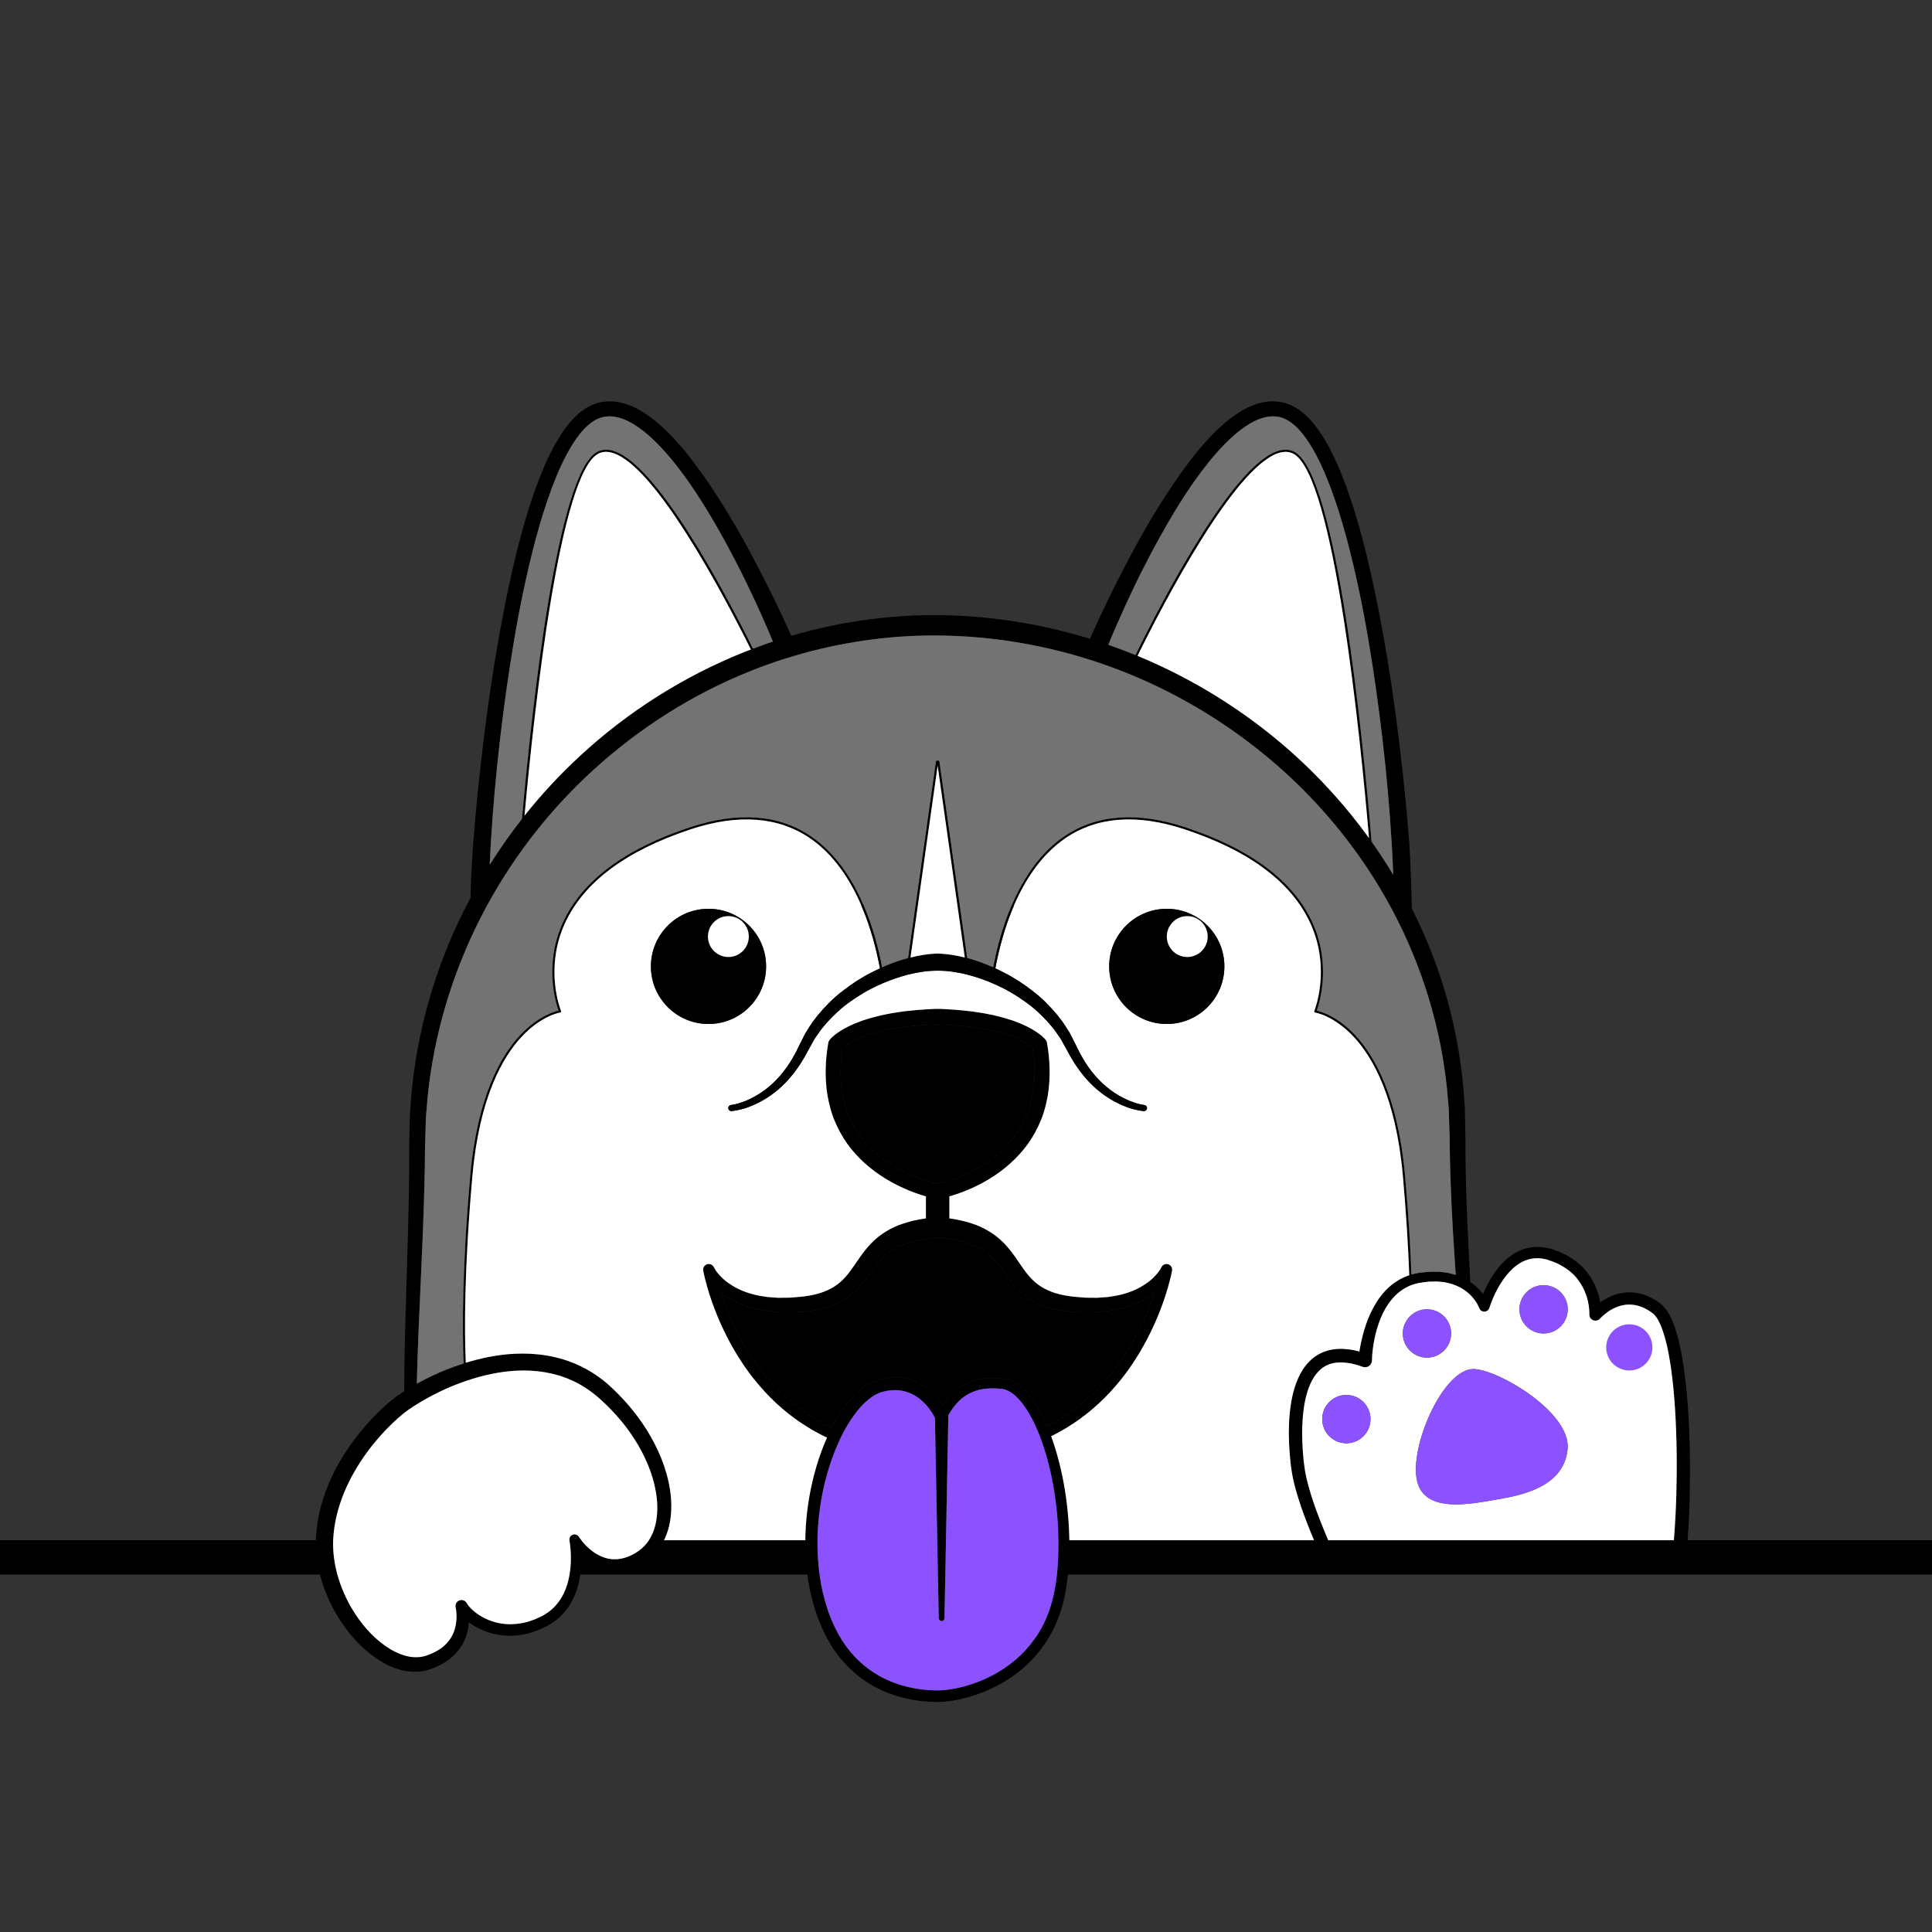 <svg xmlns="http://www.w3.org/2000/svg" xmlns:xlink="http://www.w3.org/1999/xlink" width="400" zoomAndPan="magnify" viewBox="0 0 300 300" height="400" preserveAspectRatio="xMidYMid meet" version="1.0"><rect x="0" y="0" width="300" height="300" fill="#333333" stroke="none"/><defs><clipPath id="ffb747a1a1"><path d="M 0 62.32 L 300 62.32 L 300 264.281 L 0 264.281 Z M 0 62.32 " clip-rule="nonzero"/></clipPath></defs><path fill="#8c52ff" d="M 255.969 210.172 C 255.969 212.242 254.289 213.922 252.219 213.922 C 250.148 213.922 248.469 212.242 248.469 210.172 C 248.469 208.098 250.148 206.422 252.219 206.422 C 254.289 206.422 255.969 208.098 255.969 210.172 " fill-opacity="1" fill-rule="nonzero"/><g clip-path="url(#ffb747a1a1)"><path fill="#000000" d="M 101.934 235.953 C 102.145 234.543 102.098 233.066 101.836 231.613 C 101.59 230.16 101.148 228.727 100.566 227.344 C 99.406 224.582 97.723 222.027 95.707 219.77 C 95.199 219.211 94.68 218.66 94.137 218.133 C 93.59 217.609 93.027 217.082 92.465 216.633 C 91.328 215.707 90.09 214.922 88.758 214.328 C 86.102 213.125 83.121 212.684 80.156 212.84 C 77.562 212.977 74.977 213.547 72.48 214.391 C 72.371 214.426 72.262 214.465 72.152 214.504 C 71.891 214.59 71.633 214.684 71.375 214.781 C 69.957 215.312 68.562 215.93 67.219 216.633 C 65.871 217.332 64.562 218.109 63.34 218.965 C 62.371 219.672 61.387 220.555 60.477 221.457 C 59.555 222.359 58.707 223.344 57.883 224.344 C 56.273 226.363 54.879 228.562 53.816 230.891 C 52.754 233.215 52.035 235.688 51.797 238.199 C 51.766 238.523 51.746 238.84 51.73 239.164 C 51.668 240.945 51.91 242.75 52.387 244.496 C 52.488 244.871 52.602 245.234 52.719 245.598 C 53.531 248 54.77 250.277 56.352 252.262 C 57.148 253.25 58.035 254.164 59 254.949 C 59.969 255.727 61.02 256.398 62.129 256.828 C 62.68 257.051 63.242 257.191 63.805 257.285 C 64.367 257.344 64.93 257.359 65.469 257.262 C 65.605 257.246 65.734 257.195 65.867 257.172 L 66.066 257.121 C 66.137 257.098 66.211 257.07 66.277 257.047 C 66.574 256.953 66.848 256.84 67.125 256.719 C 67.672 256.473 68.184 256.18 68.641 255.828 C 69.555 255.129 70.238 254.188 70.578 253.09 C 70.758 252.539 70.855 251.957 70.883 251.367 C 70.898 251.066 70.895 250.773 70.871 250.473 C 70.859 250.324 70.844 250.18 70.828 250.031 C 70.805 249.895 70.777 249.727 70.758 249.637 L 70.738 249.52 C 70.66 249.016 71.012 248.539 71.516 248.461 C 71.914 248.402 72.289 248.602 72.473 248.934 C 72.676 249.305 73.051 249.703 73.434 250.051 C 73.633 250.227 73.836 250.402 74.062 250.551 C 74.273 250.719 74.508 250.852 74.742 250.992 C 75.68 251.543 76.723 251.918 77.797 252.09 C 78.867 252.27 79.977 252.238 81.055 252.039 L 81.863 251.859 C 82.129 251.777 82.387 251.68 82.652 251.594 C 82.785 251.547 82.918 251.508 83.047 251.453 L 83.43 251.277 C 83.68 251.16 83.941 251.047 84.188 250.926 C 85.145 250.414 85.988 249.727 86.645 248.867 C 87.309 248.016 87.785 247.012 88.109 245.945 C 88.242 245.469 88.359 244.992 88.441 244.496 C 88.547 243.879 88.609 243.242 88.637 242.605 C 88.656 242.035 88.652 241.461 88.617 240.891 C 88.586 240.328 88.52 239.73 88.426 239.215 L 88.426 239.203 C 88.422 239.191 88.422 239.176 88.422 239.164 C 88.363 238.746 88.648 238.352 89.07 238.273 C 89.406 238.215 89.734 238.375 89.902 238.652 C 90.004 238.812 90.129 238.988 90.27 239.164 C 90.355 239.277 90.445 239.387 90.531 239.492 C 90.77 239.77 91.02 240.031 91.281 240.277 C 91.805 240.77 92.387 241.191 92.996 241.504 C 93.609 241.82 94.262 242.031 94.922 242.098 C 95.582 242.164 96.254 242.105 96.91 241.922 C 97.566 241.742 98.203 241.441 98.812 241.062 C 99.398 240.699 99.906 240.262 100.34 239.738 C 100.492 239.559 100.637 239.363 100.77 239.164 C 101.008 238.793 101.211 238.398 101.383 237.98 C 101.637 237.34 101.828 236.66 101.934 235.953 Z M 120.02 99.617 C 119.254 97.766 118.434 95.914 117.598 94.082 C 116.48 91.656 115.324 89.254 114.09 86.891 C 112.863 84.523 111.574 82.191 110.211 79.91 C 108.844 77.629 107.398 75.402 105.82 73.297 C 104.242 71.195 102.535 69.188 100.609 67.508 C 99.648 66.676 98.617 65.941 97.543 65.402 C 96.465 64.879 95.336 64.566 94.27 64.668 C 92.113 64.793 90.336 66.75 88.98 68.871 C 87.613 71.023 86.562 73.449 85.633 75.914 C 83.812 80.871 82.496 86.059 81.379 91.277 C 80.258 96.5 79.391 101.785 78.641 107.082 C 77.895 112.383 77.266 117.703 76.801 123.039 C 76.57 125.707 76.367 128.379 76.207 131.043 C 76.145 132.121 76.086 133.207 76.039 134.285 C 77.586 131.828 79.258 129.445 81.051 127.16 L 81.051 127.156 C 82.594 109.805 86.547 73.383 92.746 70.156 C 93.516 69.754 94.402 69.719 95.391 70.059 C 102.191 72.375 112.449 91.715 116.918 100.723 C 116.918 100.727 116.922 100.727 116.922 100.73 C 117.949 100.34 118.977 99.965 120.02 99.617 Z M 160.422 169.648 C 160.781 167.387 160.723 165.039 160.355 162.723 L 160.27 162.645 C 160.141 162.543 160.027 162.441 159.887 162.348 C 159.621 162.152 159.32 161.977 159.023 161.801 C 158.707 161.641 158.406 161.465 158.07 161.328 L 157.574 161.105 C 157.41 161.043 157.238 160.98 157.07 160.918 L 156.559 160.723 L 156.031 160.559 C 155.68 160.453 155.336 160.332 154.973 160.254 C 154.613 160.168 154.254 160.07 153.895 159.988 L 152.793 159.77 C 152.43 159.695 152.059 159.645 151.688 159.59 L 150.574 159.426 C 149.824 159.355 149.074 159.27 148.32 159.215 C 147.566 159.172 146.812 159.117 146.055 159.094 L 145.598 159.086 L 145.141 159.094 C 144.383 159.117 143.629 159.172 142.875 159.215 C 142.121 159.27 141.371 159.355 140.621 159.426 L 139.508 159.59 C 139.137 159.645 138.766 159.695 138.402 159.77 L 137.301 159.988 C 136.941 160.07 136.586 160.168 136.223 160.254 C 135.863 160.332 135.516 160.453 135.16 160.559 L 134.637 160.723 L 134.125 160.918 C 133.957 160.98 133.785 161.043 133.617 161.105 L 133.125 161.328 C 132.793 161.465 132.488 161.641 132.172 161.801 C 131.875 161.977 131.574 162.152 131.309 162.348 C 131.164 162.441 131.055 162.543 130.926 162.645 L 130.84 162.723 C 130.641 163.977 130.531 165.246 130.531 166.508 C 130.531 167.562 130.605 168.617 130.773 169.648 C 131.156 172.027 132.07 174.285 133.445 176.234 C 134.844 178.176 136.684 179.801 138.766 181.066 C 139.805 181.699 140.906 182.246 142.039 182.707 C 142.605 182.938 143.18 183.156 143.762 183.336 C 144.051 183.43 144.344 183.52 144.637 183.594 C 144.922 183.676 145.238 183.754 145.48 183.801 L 145.508 183.809 C 145.539 183.816 145.566 183.82 145.598 183.828 C 145.629 183.82 145.656 183.816 145.684 183.809 L 145.715 183.801 C 145.957 183.754 146.273 183.676 146.559 183.594 C 146.848 183.52 147.145 183.43 147.434 183.336 C 148.016 183.156 148.59 182.938 149.156 182.707 C 150.289 182.246 151.391 181.699 152.43 181.066 C 154.508 179.801 156.352 178.176 157.75 176.234 C 159.129 174.285 160.039 172.027 160.422 169.648 Z M 164.125 244.496 C 164.316 242.738 164.367 240.941 164.348 239.164 C 164.344 238.539 164.328 237.914 164.301 237.293 C 164.148 234.258 163.746 231.227 163.055 228.266 C 162.711 226.785 162.297 225.328 161.797 223.902 C 161.773 223.836 161.75 223.766 161.723 223.699 C 161.531 223.164 161.324 222.625 161.098 222.102 C 160.762 221.309 160.395 220.531 159.973 219.793 C 159.621 219.141 159.211 218.531 158.777 217.949 C 158.328 217.387 157.848 216.859 157.312 216.441 C 156.777 216.027 156.188 215.746 155.602 215.668 C 155.254 215.633 154.879 215.605 154.52 215.582 C 154.164 215.59 153.801 215.566 153.445 215.605 C 153.094 215.637 152.738 215.66 152.395 215.738 C 152.043 215.789 151.715 215.906 151.383 216.004 C 150.734 216.238 150.121 216.559 149.57 216.977 C 148.621 217.688 147.895 218.664 147.238 219.754 C 147.25 219.816 147.254 219.879 147.254 219.941 L 146.887 239.164 L 146.789 244.496 L 146.656 251.273 C 146.652 251.52 146.453 251.719 146.207 251.711 C 145.969 251.707 145.773 251.516 145.77 251.273 L 145.641 244.496 L 145.539 239.164 L 145.176 220.188 C 145.137 220.098 145.09 220.008 145.043 219.918 C 144.965 219.77 144.879 219.621 144.785 219.469 C 144.605 219.172 144.402 218.883 144.191 218.609 C 143.766 218.059 143.273 217.566 142.738 217.152 C 141.664 216.328 140.379 215.863 139.035 215.855 C 138.363 215.852 137.676 215.945 137.008 216.125 C 136.406 216.285 135.812 216.609 135.258 217.004 C 134.133 217.801 133.18 218.93 132.34 220.129 C 131.832 220.867 131.371 221.641 130.949 222.445 C 130.68 222.953 130.43 223.469 130.199 223.988 C 130.191 224.004 130.184 224.016 130.18 224.031 C 129.566 225.398 129.051 226.812 128.613 228.258 C 127.742 231.145 127.219 234.141 127.016 237.156 C 126.969 237.824 126.941 238.496 126.938 239.164 C 126.914 240.949 127.02 242.734 127.258 244.496 C 127.332 245.055 127.422 245.605 127.527 246.156 C 128.102 249.098 129.07 251.977 130.617 254.488 C 132.152 257.004 134.336 259.09 136.93 260.449 C 139.527 261.812 142.496 262.465 145.453 262.488 C 146.879 262.492 148.363 262.238 149.789 261.848 C 151.223 261.453 152.617 260.918 153.934 260.238 C 156.574 258.887 158.91 256.949 160.613 254.547 C 162.754 251.629 163.73 248.133 164.125 244.496 Z M 178.98 201.594 C 179.086 201.297 179.184 200.996 179.281 200.699 C 178.844 201.039 178.379 201.348 177.91 201.633 C 176.27 202.586 174.457 203.172 172.633 203.465 L 172.293 203.527 L 171.953 203.566 L 171.266 203.641 L 170.578 203.719 C 170.348 203.738 170.125 203.734 169.895 203.746 L 168.523 203.781 C 168.066 203.77 167.613 203.742 167.16 203.719 C 166.703 203.695 166.254 203.688 165.789 203.625 L 165.098 203.543 L 164.398 203.426 C 164.168 203.387 163.938 203.34 163.703 203.281 C 163.473 203.227 163.238 203.172 163.008 203.105 C 162.551 202.961 162.086 202.82 161.633 202.625 C 160.73 202.25 159.852 201.738 159.074 201.113 C 158.297 200.492 157.625 199.766 157.039 199.039 C 155.871 197.57 154.98 196.145 153.863 195.102 C 151.801 193.066 148.758 192.398 145.605 192.266 C 145.602 192.266 145.602 192.266 145.598 192.266 C 142.445 192.395 139.395 193.066 137.332 195.102 C 136.215 196.145 135.32 197.57 134.156 199.039 C 133.57 199.766 132.898 200.492 132.121 201.113 C 131.344 201.738 130.465 202.25 129.562 202.625 C 129.109 202.82 128.648 202.961 128.184 203.105 C 127.953 203.172 127.723 203.227 127.492 203.281 C 127.258 203.34 127.027 203.387 126.793 203.426 L 126.098 203.543 L 125.406 203.625 C 124.941 203.688 124.492 203.695 124.035 203.719 C 123.582 203.742 123.129 203.77 122.676 203.781 L 121.301 203.746 C 121.07 203.734 120.848 203.738 120.617 203.719 L 119.93 203.641 L 119.242 203.566 L 118.902 203.527 L 118.559 203.465 C 116.738 203.172 114.922 202.586 113.285 201.633 C 112.812 201.348 112.352 201.039 111.91 200.699 C 112.008 200.996 112.109 201.297 112.215 201.594 C 112.746 203.105 113.359 204.59 114.055 206.031 C 114.754 207.469 115.531 208.871 116.395 210.215 C 117.258 211.559 118.203 212.848 119.246 214.051 C 121.316 216.469 123.742 218.574 126.453 220.227 C 126.785 220.445 127.137 220.629 127.484 220.82 C 127.836 221.008 128.176 221.211 128.535 221.379 C 128.746 221.477 128.953 221.582 129.16 221.68 C 129.629 220.77 130.148 219.879 130.734 219.027 C 131.66 217.699 132.715 216.418 134.113 215.406 C 134.812 214.91 135.598 214.469 136.492 214.223 C 137.312 214 138.172 213.871 139.047 213.871 C 140.801 213.859 142.582 214.488 143.957 215.543 C 144.652 216.066 145.262 216.68 145.793 217.34 C 146.004 217.602 146.199 217.871 146.387 218.148 C 146.984 217.254 147.699 216.402 148.605 215.715 C 149.289 215.195 150.055 214.789 150.855 214.496 C 151.262 214.371 151.668 214.238 152.086 214.172 C 152.5 214.078 152.918 214.043 153.332 214.004 C 153.75 213.961 154.16 213.984 154.574 213.977 C 154.988 214.004 155.383 214.031 155.809 214.074 C 156.762 214.199 157.605 214.629 158.285 215.16 C 158.977 215.691 159.543 216.312 160.059 216.957 C 160.551 217.613 161.004 218.289 161.391 218.996 C 161.84 219.781 162.234 220.594 162.582 221.414 C 162.609 221.402 162.633 221.395 162.66 221.379 C 163.02 221.211 163.359 221.008 163.711 220.82 C 164.059 220.629 164.41 220.445 164.738 220.227 C 167.453 218.574 169.879 216.469 171.949 214.051 C 172.992 212.848 173.938 211.559 174.797 210.215 C 175.664 208.871 176.441 207.469 177.137 206.031 C 177.836 204.59 178.449 203.105 178.98 201.594 Z M 212.582 130.141 C 211.246 114.512 207.172 73.758 200.824 70.449 C 200.137 70.094 199.336 70.066 198.438 70.371 C 195.016 71.535 190.605 77.293 186.531 83.816 C 182.453 90.336 178.715 97.621 176.633 101.844 C 185.27 105.41 193.316 110.414 200.32 116.602 C 204.891 120.648 209.012 125.195 212.582 130.141 Z M 216.336 135.832 C 216.285 134.238 216.207 132.637 216.113 131.043 C 215.953 128.379 215.75 125.707 215.516 123.039 C 215.055 117.703 214.422 112.383 213.68 107.082 C 212.926 101.785 212.059 96.5 210.941 91.277 C 209.824 86.059 208.508 80.871 206.688 75.914 C 205.758 73.449 204.707 71.023 203.336 68.871 C 201.98 66.75 200.203 64.793 198.051 64.668 C 196.98 64.566 195.852 64.879 194.777 65.402 C 193.699 65.941 192.668 66.676 191.711 67.508 C 189.785 69.188 188.082 71.195 186.5 73.297 C 184.918 75.402 183.473 77.629 182.109 79.91 C 180.746 82.191 179.461 84.523 178.227 86.891 C 176.996 89.254 175.836 91.656 174.723 94.082 C 173.812 96.078 172.922 98.102 172.094 100.125 C 172.934 100.418 173.773 100.719 174.605 101.039 C 175.18 101.258 175.75 101.484 176.316 101.715 C 180.477 93.223 191.266 72.465 198.332 70.059 C 199.316 69.719 200.207 69.754 200.98 70.156 C 207.637 73.621 211.699 115.395 212.973 130.684 C 214.16 132.355 215.281 134.074 216.336 135.832 Z M 225.332 197.77 C 225.57 197.828 225.812 197.895 226.051 197.973 C 225.723 193.34 225.445 188.703 225.27 184.047 C 225.176 181.566 225.113 179.078 225.098 176.594 C 225.07 175.355 225.02 174.156 224.984 172.938 C 224.973 172.633 224.973 172.324 224.945 172.023 L 224.867 171.117 L 224.711 169.301 C 223.754 159.621 220.867 150.16 216.336 141.574 C 215.391 139.785 214.379 138.031 213.297 136.324 C 213.215 136.195 213.133 136.066 213.051 135.934 C 208.984 129.586 204.008 123.824 198.332 118.867 C 191.496 112.898 183.68 108.055 175.281 104.633 C 175.18 104.594 175.074 104.551 174.969 104.508 C 174.48 104.312 173.992 104.121 173.5 103.934 C 164.43 100.48 154.738 98.68 145.039 98.676 C 137.703 98.68 130.375 99.758 123.344 101.84 C 122.801 101.996 122.266 102.16 121.73 102.328 C 120.02 102.879 118.324 103.484 116.656 104.152 C 107.641 107.73 99.312 113.016 92.137 119.559 C 84.953 126.102 78.973 133.961 74.566 142.625 C 70.164 151.289 67.352 160.766 66.391 170.445 L 66.238 172.262 C 66.191 172.871 66.121 173.477 66.117 174.086 L 66.004 177.738 C 65.988 180.223 65.938 182.703 65.871 185.184 C 65.73 190.137 65.516 195.086 65.285 200.027 C 65.059 204.969 64.84 209.902 64.723 214.832 C 64.723 214.844 64.723 214.855 64.723 214.863 C 65.133 214.633 65.551 214.414 65.965 214.199 C 67.41 213.457 68.906 212.805 70.438 212.246 C 70.949 212.059 71.469 211.883 71.992 211.715 C 71.773 206.52 71.742 197.051 73.02 182.602 C 74.113 170.215 77.824 163.887 80.746 160.766 C 83.488 157.832 86.012 157.09 86.738 156.934 C 86.324 155.801 84.422 149.805 87.406 143.258 C 90.352 136.793 96.988 131.816 107.137 128.461 C 114.605 125.988 120.93 126.465 125.934 129.871 C 129.719 132.438 132.293 136.402 134.031 140.434 L 133.73 140.559 C 132.008 136.582 129.473 132.676 125.75 130.141 C 120.832 126.801 114.605 126.34 107.242 128.777 C 97.184 132.098 90.613 137.02 87.707 143.395 C 84.473 150.5 87.09 156.93 87.117 156.996 C 87.137 157.047 87.133 157.098 87.105 157.141 C 87.082 157.188 87.039 157.219 86.988 157.227 C 86.957 157.227 84.07 157.68 80.965 161.02 C 78.094 164.105 74.438 170.359 73.352 182.629 C 72.082 196.992 72.105 206.418 72.324 211.613 C 74.805 210.844 77.387 210.328 80.023 210.207 C 83.328 210.055 86.746 210.566 89.82 211.984 C 91.359 212.688 92.797 213.598 94.082 214.68 C 94.734 215.223 95.309 215.785 95.891 216.359 C 96.465 216.938 97.02 217.539 97.555 218.152 C 99.684 220.625 101.469 223.418 102.695 226.477 C 103.305 228.008 103.773 229.602 104.027 231.258 C 104.289 232.902 104.332 234.613 104.039 236.305 C 103.891 237.152 103.633 237.992 103.285 238.797 C 103.23 238.922 103.172 239.043 103.113 239.164 L 125.051 239.164 C 125.055 238.453 125.078 237.742 125.125 237.035 C 125.328 233.879 125.871 230.746 126.773 227.703 C 127.227 226.188 127.766 224.691 128.414 223.234 C 128.414 223.234 128.418 223.23 128.422 223.227 C 128.203 223.121 127.984 223.02 127.77 222.918 C 127.383 222.738 127.023 222.523 126.656 222.328 C 126.285 222.125 125.91 221.926 125.562 221.695 C 122.684 219.953 120.113 217.723 117.934 215.176 C 116.832 213.914 115.84 212.562 114.938 211.152 C 114.027 209.75 113.215 208.289 112.484 206.789 C 111.758 205.289 111.117 203.746 110.562 202.176 C 110.285 201.387 110.027 200.594 109.801 199.789 C 109.578 198.977 109.367 198.188 109.199 197.32 C 109.191 197.266 109.184 197.207 109.184 197.152 C 109.184 196.742 109.469 196.375 109.887 196.293 C 110.281 196.211 110.668 196.414 110.84 196.758 L 110.875 196.824 C 110.922 196.922 111.035 197.113 111.133 197.258 C 111.246 197.41 111.352 197.57 111.48 197.719 C 111.723 198.02 112 198.301 112.285 198.57 C 112.867 199.105 113.543 199.543 114.238 199.938 C 115.652 200.695 117.246 201.152 118.883 201.352 C 118.984 201.367 119.086 201.387 119.188 201.402 L 119.5 201.426 L 120.117 201.469 L 120.738 201.516 C 120.945 201.523 121.156 201.516 121.363 201.516 L 122.613 201.504 C 123.031 201.477 123.453 201.434 123.871 201.402 C 124.289 201.359 124.715 201.344 125.113 201.27 L 125.723 201.176 L 126.316 201.055 C 126.516 201.016 126.707 200.969 126.898 200.91 C 127.09 200.855 127.281 200.805 127.473 200.75 C 127.84 200.609 128.207 200.488 128.555 200.316 C 129.254 200 129.883 199.594 130.453 199.105 C 131.027 198.613 131.535 198.027 132.02 197.379 C 132.992 196.082 133.902 194.469 135.293 193.047 C 136.66 191.617 138.48 190.547 140.324 189.969 C 141.473 189.59 142.625 189.348 143.777 189.188 L 143.777 185.77 C 143.535 185.703 143.293 185.633 143.055 185.555 C 142.41 185.352 141.781 185.117 141.156 184.867 C 139.918 184.355 138.707 183.758 137.555 183.051 C 135.25 181.652 133.156 179.82 131.551 177.586 C 130.758 176.465 130.102 175.246 129.578 173.977 C 129.043 172.707 128.723 171.367 128.48 170.027 C 128.051 167.332 128.156 164.602 128.609 161.973 L 128.609 161.965 C 128.637 161.773 128.719 161.602 128.832 161.465 L 128.93 161.344 L 129 161.27 C 129.047 161.223 129.094 161.168 129.137 161.129 L 129.406 160.883 C 129.578 160.742 129.754 160.582 129.934 160.465 C 130.289 160.199 130.656 159.98 131.023 159.762 C 131.398 159.57 131.766 159.352 132.148 159.195 L 132.715 158.941 C 132.902 158.859 133.098 158.789 133.289 158.719 L 133.863 158.496 L 134.445 158.312 C 134.832 158.191 135.219 158.059 135.605 157.969 C 136 157.867 136.391 157.762 136.781 157.668 L 137.957 157.43 C 138.352 157.34 138.746 157.289 139.141 157.227 L 140.32 157.047 C 141.109 156.969 141.898 156.867 142.688 156.809 C 142.836 156.797 142.988 156.789 143.137 156.781 C 143.777 156.738 144.418 156.691 145.055 156.668 L 145.598 156.656 L 146.141 156.668 C 146.777 156.691 147.414 156.738 148.055 156.781 C 148.203 156.789 148.359 156.797 148.508 156.809 C 149.297 156.867 150.082 156.969 150.871 157.047 L 152.059 157.227 C 152.449 157.289 152.844 157.34 153.238 157.43 L 154.414 157.668 C 154.805 157.762 155.195 157.867 155.586 157.969 C 155.977 158.059 156.363 158.191 156.75 158.312 L 157.336 158.496 L 157.906 158.719 C 158.102 158.789 158.289 158.859 158.48 158.941 L 159.051 159.195 C 159.43 159.352 159.797 159.57 160.168 159.762 C 160.535 159.98 160.902 160.199 161.258 160.465 C 161.441 160.582 161.617 160.742 161.793 160.883 L 162.059 161.129 C 162.102 161.168 162.148 161.223 162.195 161.27 L 162.266 161.344 L 162.363 161.465 C 162.488 161.609 162.559 161.785 162.586 161.961 L 162.586 161.973 C 163.039 164.602 163.141 167.332 162.715 170.027 C 162.477 171.367 162.156 172.707 161.617 173.977 C 161.098 175.246 160.434 176.465 159.641 177.586 C 158.035 179.82 155.941 181.652 153.641 183.051 C 152.488 183.758 151.281 184.355 150.039 184.867 C 149.414 185.117 148.781 185.352 148.141 185.555 C 147.902 185.633 147.66 185.703 147.418 185.77 L 147.418 189.188 C 148.566 189.348 149.723 189.59 150.871 189.969 C 152.715 190.547 154.531 191.617 155.902 193.047 C 157.293 194.469 158.203 196.082 159.172 197.379 C 159.66 198.027 160.168 198.613 160.742 199.105 C 161.309 199.594 161.945 200 162.645 200.316 C 162.988 200.488 163.355 200.609 163.727 200.75 C 163.914 200.805 164.105 200.855 164.297 200.91 C 164.484 200.969 164.684 201.016 164.879 201.055 L 165.473 201.176 L 166.082 201.27 C 166.484 201.344 166.906 201.359 167.32 201.402 C 167.742 201.434 168.164 201.477 168.578 201.504 L 169.832 201.516 C 170.039 201.516 170.25 201.523 170.457 201.516 L 171.074 201.469 L 171.695 201.426 L 172.008 201.402 C 172.109 201.387 172.211 201.367 172.312 201.352 C 173.949 201.152 175.543 200.695 176.957 199.938 C 177.656 199.543 178.328 199.105 178.91 198.57 C 179.195 198.301 179.473 198.02 179.715 197.719 C 179.844 197.57 179.949 197.41 180.062 197.258 C 180.16 197.113 180.273 196.922 180.32 196.824 L 180.355 196.758 C 180.57 196.324 181.098 196.152 181.527 196.367 C 181.887 196.547 182.07 196.945 181.992 197.32 C 181.828 198.188 181.621 198.977 181.391 199.789 C 181.164 200.594 180.906 201.387 180.633 202.176 C 180.078 203.746 179.438 205.289 178.707 206.789 C 177.98 208.289 177.164 209.75 176.258 211.152 C 175.355 212.562 174.363 213.914 173.262 215.176 C 171.086 217.723 168.512 219.953 165.633 221.695 C 165.281 221.926 164.91 222.125 164.543 222.328 C 164.168 222.523 163.809 222.738 163.426 222.918 C 163.355 222.949 163.285 222.984 163.219 223.012 C 163.258 223.125 163.301 223.238 163.344 223.352 C 163.871 224.844 164.305 226.359 164.668 227.887 C 165.391 230.953 165.812 234.074 165.98 237.211 C 166.016 237.859 166.039 238.516 166.051 239.164 L 204.039 239.164 C 203.715 238.391 203.395 237.617 203.09 236.832 C 202.398 235.062 201.75 233.266 201.23 231.402 C 200.969 230.469 200.746 229.52 200.586 228.535 C 200.43 227.57 200.332 226.617 200.258 225.66 C 200.113 223.738 200.07 221.805 200.234 219.863 C 200.402 217.922 200.723 215.949 201.559 214.051 C 201.977 213.109 202.539 212.184 203.316 211.402 C 204.09 210.613 205.098 210.008 206.172 209.715 C 207.25 209.41 208.344 209.398 209.379 209.523 L 210.148 209.637 L 210.895 209.816 C 210.961 209.832 211.023 209.848 211.09 209.859 C 211.117 209.684 211.145 209.512 211.172 209.336 C 211.281 208.723 211.41 208.121 211.562 207.52 C 211.863 206.32 212.254 205.137 212.773 204 C 213.039 203.43 213.332 202.871 213.664 202.332 C 213.996 201.789 214.367 201.27 214.789 200.785 C 215.195 200.293 215.68 199.855 216.18 199.441 C 216.699 199.051 217.25 198.691 217.844 198.418 C 218.137 198.27 218.445 198.168 218.75 198.047 C 218.777 198.039 218.805 198.027 218.832 198.02 C 218.672 193.707 218.367 188.59 217.844 182.629 C 216.758 170.359 213.105 164.105 210.227 161.02 C 207.121 157.68 204.234 157.227 204.211 157.227 C 204.156 157.219 204.113 157.188 204.086 157.141 C 204.062 157.098 204.059 157.047 204.082 156.996 C 204.109 156.93 206.723 150.492 203.484 143.387 C 200.578 137.016 194.008 132.098 183.953 128.777 C 176.594 126.34 170.363 126.801 165.449 130.141 C 161.727 132.676 159.191 136.582 157.465 140.559 L 157.164 140.434 C 158.906 136.402 161.477 132.438 165.258 129.871 C 170.266 126.465 176.59 125.988 184.059 128.461 C 194.207 131.816 200.848 136.793 203.789 143.258 C 206.773 149.805 204.871 155.801 204.461 156.934 C 205.184 157.09 207.707 157.832 210.453 160.766 C 213.367 163.887 217.078 170.215 218.176 182.602 C 218.699 188.527 219.004 193.617 219.164 197.918 C 219.336 197.863 219.508 197.816 219.684 197.781 C 220.324 197.621 220.93 197.59 221.555 197.512 C 222.801 197.438 224.082 197.445 225.332 197.77 Z M 260.297 232.168 C 260.422 227.711 260.379 223.246 260.102 218.801 C 259.957 216.582 259.754 214.371 259.438 212.188 C 259.105 210.016 258.691 207.824 257.914 205.891 C 257.711 205.418 257.488 204.965 257.227 204.582 C 257.098 204.387 256.957 204.227 256.82 204.082 L 256.711 203.996 C 256.676 203.965 256.645 203.93 256.586 203.895 L 256.277 203.672 C 255.445 203.109 254.531 202.715 253.594 202.609 C 252.66 202.492 251.703 202.652 250.812 203.051 C 250.367 203.25 249.934 203.5 249.535 203.797 C 249.332 203.945 249.133 204.102 248.945 204.266 C 248.766 204.426 248.57 204.625 248.441 204.766 L 248.422 204.785 C 248.055 205.164 247.457 205.168 247.082 204.809 C 246.887 204.617 246.793 204.363 246.793 204.109 L 246.797 203.953 C 246.801 203.898 246.797 203.832 246.793 203.77 C 246.789 203.648 246.785 203.52 246.773 203.395 C 246.758 203.141 246.715 202.883 246.688 202.633 C 246.594 202.125 246.484 201.617 246.312 201.137 C 245.98 200.164 245.488 199.262 244.844 198.48 C 244.211 197.68 243.379 197.062 242.496 196.543 L 241.809 196.18 C 241.574 196.066 241.32 195.988 241.082 195.887 C 240.586 195.691 240.109 195.531 239.625 195.461 C 238.656 195.281 237.68 195.387 236.781 195.754 C 236.328 195.93 235.902 196.191 235.496 196.488 C 235.09 196.785 234.715 197.137 234.363 197.52 C 233.656 198.277 233.062 199.176 232.547 200.113 C 232.035 201.051 231.594 202.082 231.277 203.062 L 231.277 203.066 L 231.266 203.105 C 231.117 203.539 230.648 203.773 230.211 203.629 C 229.961 203.543 229.777 203.348 229.695 203.117 C 229.668 203.047 229.613 202.91 229.559 202.805 C 229.508 202.688 229.438 202.574 229.379 202.461 C 229.246 202.234 229.102 202.012 228.938 201.801 C 228.789 201.582 228.598 201.395 228.426 201.191 C 228.234 201.008 228.047 200.812 227.84 200.648 C 227.336 200.238 226.77 199.906 226.164 199.645 C 225.781 199.477 225.383 199.344 224.973 199.242 L 224.172 199.078 L 223.348 199.004 C 223.074 198.969 222.797 199 222.52 199 L 222.098 199.004 C 221.961 199.004 221.824 199.012 221.684 199.035 C 220.816 199.125 219.984 199.242 219.219 199.52 C 219.105 199.559 219 199.605 218.887 199.652 C 218.77 199.703 218.645 199.766 218.527 199.828 C 216.602 200.777 215.227 202.637 214.391 204.699 C 213.961 205.738 213.645 206.828 213.418 207.941 C 213.309 208.5 213.219 209.059 213.152 209.625 C 213.086 210.18 213.039 210.773 213.035 211.285 C 213.004 211.855 212.535 212.301 211.973 212.301 L 211.918 212.301 C 211.82 212.297 211.734 212.281 211.645 212.254 L 211.617 212.242 L 210.992 212.039 C 210.785 211.969 210.582 211.898 210.371 211.859 L 209.742 211.707 L 209.117 211.613 C 208.293 211.512 207.48 211.531 206.738 211.738 C 206.004 211.938 205.348 212.328 204.801 212.879 C 204.25 213.426 203.809 214.133 203.465 214.902 C 202.773 216.449 202.457 218.238 202.301 220.035 C 202.145 221.836 202.18 223.672 202.312 225.5 C 202.383 226.41 202.477 227.332 202.617 228.223 C 202.758 229.094 202.965 229.977 203.207 230.852 C 203.691 232.613 204.312 234.363 204.988 236.094 C 205.391 237.121 205.805 238.145 206.242 239.164 L 259.914 239.164 C 259.926 239.055 259.934 238.949 259.941 238.84 C 260.121 236.625 260.234 234.398 260.297 232.168 Z M 322.863 239.164 C 324.332 239.164 325.527 240.359 325.527 241.832 C 325.527 243.305 324.332 244.496 322.863 244.496 L 165.82 244.496 C 165.75 245.215 165.664 245.926 165.551 246.637 C 165.07 249.797 163.914 252.91 162.027 255.551 C 160.16 258.203 157.602 260.332 154.738 261.805 C 153.312 262.543 151.809 263.129 150.262 263.559 C 148.707 263.984 147.117 264.273 145.449 264.281 C 142.23 264.262 138.984 263.566 136.09 262.059 C 133.195 260.559 130.746 258.219 129.055 255.461 C 127.348 252.703 126.312 249.621 125.691 246.508 C 125.566 245.84 125.457 245.172 125.367 244.496 L 90.109 244.496 C 90.02 245.141 89.887 245.781 89.703 246.414 C 89.344 247.645 88.793 248.848 87.996 249.898 C 87.203 250.957 86.156 251.828 85.004 252.453 C 84.719 252.602 84.426 252.727 84.137 252.867 L 83.703 253.07 C 83.559 253.129 83.406 253.18 83.254 253.234 C 82.949 253.34 82.648 253.453 82.34 253.547 L 81.398 253.77 C 80.125 254.02 78.801 254.066 77.508 253.867 C 76.215 253.668 74.961 253.23 73.824 252.582 C 73.543 252.414 73.258 252.25 72.992 252.051 C 72.93 252.008 72.867 251.961 72.801 251.918 C 72.766 252.504 72.672 253.09 72.508 253.668 C 72.098 255.156 71.164 256.527 69.961 257.488 C 69.367 257.973 68.715 258.371 68.043 258.691 C 67.703 258.852 67.363 259 67.016 259.125 C 66.93 259.152 66.848 259.191 66.758 259.219 L 66.469 259.301 C 66.273 259.352 66.082 259.418 65.887 259.449 C 65.105 259.613 64.309 259.617 63.531 259.551 C 62.762 259.449 62.016 259.273 61.305 259.012 C 59.891 258.5 58.641 257.711 57.5 256.824 C 56.363 255.934 55.352 254.918 54.445 253.82 C 52.637 251.625 51.223 249.129 50.27 246.441 C 50.047 245.805 49.852 245.156 49.68 244.496 L -17.34 244.496 C -18.812 244.496 -20.004 243.305 -20.004 241.832 C -20.004 240.359 -18.812 239.164 -17.34 239.164 L 49.051 239.164 C 49.062 238.762 49.082 238.359 49.125 237.957 C 49.371 235.105 50.164 232.332 51.316 229.762 C 52.473 227.184 53.996 224.805 55.73 222.621 C 56.617 221.539 57.527 220.48 58.527 219.5 C 59.531 218.512 60.543 217.578 61.754 216.699 C 62.086 216.469 62.422 216.246 62.762 216.027 C 62.762 215.621 62.762 215.211 62.766 214.805 C 62.809 209.84 62.949 204.891 63.098 199.945 C 63.246 195 63.41 190.062 63.496 185.129 C 63.535 182.66 63.559 180.199 63.547 177.734 L 63.621 173.973 C 63.617 173.348 63.684 172.719 63.723 172.094 L 63.859 170.215 C 64.301 165.207 65.215 160.242 66.59 155.402 C 67.965 150.559 69.805 145.859 72.055 141.355 C 72.395 140.676 72.746 140.004 73.105 139.332 C 73.082 139.23 73.07 139.117 73.07 139.008 L 73.07 138.988 C 73.125 136.25 73.293 133.559 73.488 130.859 C 73.691 128.168 73.934 125.477 74.207 122.793 C 74.766 117.422 75.402 112.066 76.199 106.727 C 76.992 101.391 77.93 96.07 79.062 90.785 C 80.207 85.496 81.543 80.23 83.438 75.098 C 84.406 72.535 85.504 70 87.023 67.609 C 87.207 67.312 87.406 67.016 87.617 66.73 C 87.82 66.434 88.043 66.156 88.27 65.871 C 88.488 65.586 88.75 65.316 88.988 65.043 C 89.258 64.785 89.504 64.512 89.797 64.27 C 90.355 63.766 91.02 63.328 91.738 62.977 C 92.469 62.625 93.262 62.422 94.066 62.348 C 94.867 62.281 95.676 62.336 96.43 62.52 C 97.188 62.699 97.906 62.961 98.574 63.285 C 99.906 63.941 101.082 64.785 102.156 65.699 C 104.301 67.547 106.098 69.656 107.758 71.836 C 111.051 76.219 113.852 80.883 116.43 85.648 C 117.707 88.035 118.949 90.445 120.137 92.879 C 121.082 94.812 121.992 96.75 122.875 98.727 C 130.062 96.629 137.543 95.531 145.039 95.508 C 153.234 95.531 161.418 96.785 169.238 99.188 C 170.188 97.055 171.164 94.965 172.184 92.879 C 173.371 90.445 174.609 88.035 175.891 85.648 C 178.469 80.883 181.266 76.219 184.562 71.836 C 186.223 69.656 188.02 67.547 190.16 65.699 C 191.234 64.785 192.41 63.941 193.742 63.285 C 194.414 62.961 195.133 62.699 195.887 62.52 C 196.641 62.336 197.453 62.281 198.254 62.348 C 199.055 62.422 199.855 62.625 200.582 62.977 C 201.301 63.328 201.965 63.766 202.52 64.27 C 202.816 64.512 203.062 64.785 203.332 65.043 C 203.57 65.316 203.828 65.586 204.047 65.871 C 204.273 66.156 204.5 66.434 204.699 66.73 C 204.914 67.016 205.109 67.312 205.297 67.609 C 206.816 70 207.91 72.535 208.879 75.098 C 210.777 80.23 212.109 85.496 213.254 90.785 C 214.387 96.07 215.324 101.391 216.121 106.727 C 216.914 112.066 217.551 117.422 218.113 122.793 C 218.387 125.477 218.629 128.168 218.828 130.859 C 219.008 133.328 219.164 138.168 219.23 141.07 C 221.363 145.297 223.125 149.715 224.457 154.254 C 225.867 159.086 226.797 164.055 227.242 169.062 L 227.383 170.945 L 227.449 171.887 C 227.473 172.199 227.473 172.516 227.48 172.828 C 227.504 174.078 227.543 175.352 227.551 176.586 C 227.543 179.047 227.574 181.504 227.641 183.969 C 227.777 188.895 228.027 193.82 228.293 198.758 C 228.297 198.863 228.305 198.969 228.309 199.07 C 228.48 199.184 228.652 199.309 228.812 199.438 C 229.074 199.637 229.312 199.863 229.551 200.086 C 229.773 200.324 230.008 200.555 230.203 200.816 C 230.234 200.852 230.262 200.887 230.285 200.926 C 230.52 200.379 230.773 199.844 231.055 199.312 C 231.617 198.273 232.27 197.262 233.098 196.359 C 233.508 195.906 233.957 195.477 234.465 195.102 C 234.965 194.727 235.512 194.387 236.109 194.148 C 237.297 193.641 238.66 193.496 239.914 193.719 C 240.547 193.809 241.152 194.004 241.707 194.227 C 241.992 194.336 242.277 194.43 242.555 194.559 L 243.371 194.977 C 244.43 195.59 245.453 196.34 246.238 197.316 C 247.039 198.273 247.648 199.375 248.051 200.543 C 248.254 201.09 248.387 201.66 248.496 202.23 C 248.973 201.887 249.492 201.582 250.039 201.332 C 251.191 200.805 252.527 200.559 253.82 200.719 C 254.465 200.793 255.098 200.961 255.688 201.195 C 256.281 201.43 256.828 201.738 257.352 202.082 L 257.73 202.344 C 257.785 202.383 257.863 202.445 257.934 202.508 C 258.004 202.566 258.078 202.629 258.145 202.691 C 258.402 202.945 258.629 203.211 258.812 203.484 C 259.188 204.027 259.461 204.586 259.699 205.145 C 260.168 206.262 260.477 207.383 260.75 208.512 C 261.008 209.637 261.215 210.766 261.391 211.895 C 261.73 214.148 261.949 216.41 262.105 218.672 C 262.41 223.188 262.484 227.703 262.379 232.227 C 262.328 234.484 262.227 236.742 262.055 239.004 C 262.051 239.059 262.051 239.113 262.043 239.164 Z M 81.445 126.656 C 84.086 123.34 86.977 120.219 90.102 117.344 C 97.492 110.508 106.148 105.023 115.508 101.273 C 115.871 101.129 116.238 100.996 116.602 100.855 C 116.602 100.852 116.598 100.852 116.598 100.848 C 112.121 91.879 101.875 72.617 95.285 70.371 C 94.387 70.062 93.582 70.094 92.898 70.449 C 86.98 73.535 83.039 109.184 81.445 126.656 " fill-opacity="1" fill-rule="nonzero"/></g><path fill="#ffffff" d="M 212.812 220.359 C 212.812 218.289 211.133 216.609 209.062 216.609 C 206.992 216.609 205.312 218.289 205.312 220.359 C 205.312 222.434 206.992 224.109 209.062 224.109 C 211.133 224.109 212.812 222.434 212.812 220.359 Z M 225.328 207.059 C 225.328 204.988 223.652 203.309 221.578 203.309 C 220.727 203.309 219.941 203.59 219.312 204.074 C 219.195 204.16 219.082 204.258 218.98 204.359 C 218.27 205.039 217.828 205.996 217.828 207.059 C 217.828 208.098 218.25 209.035 218.938 209.719 C 219.039 209.82 219.145 209.918 219.262 210.004 C 219.898 210.508 220.707 210.809 221.578 210.809 C 223.652 210.809 225.328 209.129 225.328 207.059 Z M 243.438 203.309 C 243.438 201.238 241.758 199.559 239.688 199.559 C 237.613 199.559 235.938 201.238 235.938 203.309 C 235.938 205.379 237.613 207.059 239.688 207.059 C 241.758 207.059 243.438 205.379 243.438 203.309 Z M 243.422 224.941 C 243.918 219.059 231.68 212.094 228.367 212.609 C 223.754 213.336 218.867 224.777 220.035 229.941 C 221.203 235.109 228.535 233.5 232.477 232.832 C 236.422 232.164 242.918 230.832 243.422 224.941 Z M 260.102 218.801 C 260.379 223.246 260.422 227.711 260.297 232.168 C 260.234 234.398 260.121 236.625 259.941 238.84 C 259.934 238.949 259.926 239.055 259.914 239.164 L 206.242 239.164 C 205.805 238.145 205.391 237.121 204.988 236.094 C 204.312 234.363 203.691 232.613 203.207 230.852 C 202.965 229.977 202.758 229.094 202.617 228.223 C 202.477 227.332 202.383 226.41 202.312 225.5 C 202.18 223.672 202.145 221.836 202.301 220.035 C 202.457 218.238 202.773 216.449 203.465 214.902 C 203.809 214.133 204.25 213.426 204.801 212.879 C 205.348 212.328 206.004 211.938 206.738 211.738 C 207.48 211.531 208.293 211.512 209.117 211.613 L 209.742 211.707 L 210.371 211.859 C 210.582 211.898 210.785 211.969 210.992 212.039 L 211.617 212.242 L 211.645 212.254 C 211.734 212.281 211.82 212.297 211.918 212.301 L 211.973 212.301 C 212.535 212.301 213.004 211.855 213.035 211.285 C 213.039 210.773 213.086 210.18 213.152 209.625 C 213.219 209.059 213.309 208.5 213.418 207.941 C 213.645 206.828 213.961 205.738 214.391 204.699 C 215.227 202.637 216.602 200.777 218.527 199.828 C 218.645 199.766 218.77 199.703 218.887 199.652 C 219 199.605 219.105 199.559 219.219 199.52 C 219.984 199.242 220.816 199.125 221.684 199.035 C 221.824 199.012 221.961 199.004 222.098 199.004 L 222.52 199 C 222.797 199 223.074 198.969 223.348 199.004 L 224.172 199.078 L 224.973 199.242 C 225.383 199.344 225.781 199.477 226.164 199.645 C 226.77 199.906 227.336 200.238 227.84 200.648 C 228.047 200.812 228.234 201.008 228.426 201.191 C 228.598 201.395 228.789 201.582 228.938 201.801 C 229.102 202.012 229.246 202.234 229.379 202.461 C 229.438 202.574 229.508 202.688 229.559 202.805 C 229.613 202.91 229.668 203.047 229.695 203.117 C 229.777 203.348 229.961 203.543 230.211 203.629 C 230.648 203.773 231.117 203.539 231.266 203.105 L 231.277 203.066 L 231.277 203.062 C 231.594 202.082 232.035 201.051 232.547 200.113 C 233.062 199.176 233.656 198.277 234.363 197.52 C 234.715 197.137 235.09 196.785 235.496 196.488 C 235.902 196.191 236.328 195.93 236.781 195.754 C 237.68 195.387 238.656 195.281 239.625 195.461 C 240.109 195.531 240.586 195.691 241.082 195.887 C 241.32 195.988 241.574 196.066 241.809 196.18 L 242.496 196.543 C 243.379 197.062 244.211 197.68 244.844 198.48 C 245.488 199.262 245.98 200.164 246.312 201.137 C 246.484 201.617 246.594 202.125 246.688 202.633 C 246.715 202.883 246.758 203.141 246.773 203.395 C 246.785 203.52 246.789 203.648 246.793 203.77 C 246.797 203.832 246.801 203.898 246.797 203.953 L 246.793 204.109 C 246.793 204.363 246.887 204.617 247.082 204.809 C 247.457 205.168 248.055 205.164 248.422 204.785 L 248.441 204.766 C 248.57 204.625 248.766 204.426 248.945 204.266 C 249.133 204.102 249.332 203.945 249.535 203.797 C 249.934 203.5 250.367 203.25 250.812 203.051 C 251.703 202.652 252.66 202.492 253.594 202.609 C 254.531 202.715 255.445 203.109 256.277 203.672 L 256.586 203.895 C 256.645 203.93 256.676 203.965 256.711 203.996 L 256.82 204.082 C 256.957 204.227 257.098 204.387 257.227 204.582 C 257.488 204.965 257.711 205.418 257.914 205.891 C 258.691 207.824 259.105 210.016 259.438 212.188 C 259.754 214.371 259.957 216.582 260.102 218.801 " fill-opacity="1" fill-rule="nonzero"/><path fill="#8c52ff" d="M 228.367 212.609 C 231.68 212.094 243.918 219.059 243.422 224.941 C 242.918 230.832 236.422 232.164 232.477 232.832 C 228.535 233.5 221.203 235.109 220.035 229.941 C 218.867 224.777 223.754 213.336 228.367 212.609 " fill-opacity="1" fill-rule="nonzero"/><path fill="#8c52ff" d="M 239.688 199.559 C 241.758 199.559 243.438 201.238 243.438 203.309 C 243.438 205.379 241.758 207.059 239.688 207.059 C 237.613 207.059 235.938 205.379 235.938 203.309 C 235.938 201.238 237.613 199.559 239.688 199.559 " fill-opacity="1" fill-rule="nonzero"/><path fill="#737373" d="M 226.051 197.973 C 225.812 197.895 225.57 197.828 225.332 197.77 C 224.082 197.445 222.801 197.438 221.555 197.512 C 220.93 197.59 220.324 197.621 219.684 197.781 C 219.508 197.816 219.336 197.863 219.164 197.918 C 219.004 193.617 218.699 188.527 218.176 182.602 C 217.078 170.215 213.367 163.887 210.453 160.766 C 207.707 157.832 205.184 157.09 204.461 156.934 C 204.871 155.801 206.773 149.805 203.789 143.258 C 200.848 136.793 194.207 131.816 184.059 128.461 C 176.59 125.988 170.266 126.465 165.258 129.871 C 161.477 132.438 158.906 136.402 157.164 140.434 C 155.645 143.934 154.758 147.492 154.242 150.23 C 153.188 149.762 152.102 149.348 150.988 149.008 C 150.715 148.93 150.441 148.848 150.168 148.773 L 145.848 118.262 C 145.836 118.172 145.75 118.105 145.656 118.121 C 145.633 118.121 145.613 118.129 145.598 118.145 C 145.582 118.129 145.559 118.121 145.535 118.121 C 145.445 118.105 145.359 118.172 145.352 118.262 L 141.031 148.777 C 140.754 148.848 140.48 148.93 140.207 149.008 C 139.094 149.348 138.012 149.758 136.953 150.23 C 136.441 147.492 135.551 143.934 134.031 140.434 C 132.293 136.402 129.719 132.438 125.934 129.871 C 120.93 126.465 114.605 125.988 107.137 128.461 C 96.988 131.816 90.352 136.793 87.406 143.258 C 84.422 149.805 86.324 155.801 86.738 156.934 C 86.012 157.09 83.488 157.832 80.746 160.766 C 77.824 163.887 74.113 170.215 73.02 182.602 C 71.742 197.051 71.773 206.52 71.992 211.715 C 71.469 211.883 70.949 212.059 70.438 212.246 C 68.906 212.805 67.41 213.457 65.965 214.199 C 65.551 214.414 65.133 214.633 64.723 214.863 C 64.723 214.855 64.723 214.844 64.723 214.832 C 64.84 209.902 65.059 204.969 65.285 200.027 C 65.516 195.086 65.73 190.137 65.871 185.184 C 65.938 182.703 65.988 180.223 66.004 177.738 L 66.117 174.086 C 66.121 173.477 66.191 172.871 66.238 172.262 L 66.391 170.445 C 67.352 160.766 70.164 151.289 74.566 142.625 C 78.973 133.961 84.953 126.102 92.137 119.559 C 99.312 113.016 107.641 107.73 116.656 104.152 C 118.324 103.484 120.02 102.879 121.73 102.328 C 122.266 102.16 122.801 101.996 123.344 101.84 C 130.375 99.758 137.703 98.68 145.039 98.676 C 154.738 98.68 164.43 100.48 173.5 103.934 C 173.992 104.121 174.48 104.312 174.969 104.508 C 175.074 104.551 175.18 104.594 175.281 104.633 C 183.68 108.055 191.496 112.898 198.332 118.867 C 204.008 123.824 208.984 129.586 213.051 135.934 C 213.133 136.066 213.215 136.195 213.297 136.324 C 214.379 138.031 215.391 139.785 216.336 141.574 C 220.867 150.16 223.754 159.621 224.711 169.301 L 224.867 171.117 L 224.945 172.023 C 224.973 172.324 224.973 172.633 224.984 172.938 C 225.02 174.156 225.07 175.355 225.098 176.594 C 225.113 179.078 225.176 181.566 225.27 184.047 C 225.445 188.703 225.723 193.34 226.051 197.973 " fill-opacity="1" fill-rule="nonzero"/><path fill="#8c52ff" d="M 221.578 203.309 C 223.652 203.309 225.328 204.988 225.328 207.059 C 225.328 209.129 223.652 210.809 221.578 210.809 C 220.707 210.809 219.898 210.508 219.262 210.004 C 219.145 209.918 219.039 209.82 218.938 209.719 C 218.25 209.035 217.828 208.098 217.828 207.059 C 217.828 205.996 218.27 205.039 218.98 204.359 C 219.082 204.258 219.195 204.16 219.312 204.074 C 219.941 203.59 220.727 203.309 221.578 203.309 " fill-opacity="1" fill-rule="nonzero"/><path fill="#ffffff" d="M 118.961 150.062 C 118.961 145.121 114.957 141.117 110.016 141.117 C 105.078 141.117 101.074 145.121 101.074 150.062 C 101.074 155 105.078 159.004 110.016 159.004 C 114.957 159.004 118.961 155 118.961 150.062 Z M 190.121 150.062 C 190.121 145.121 186.117 141.117 181.18 141.117 C 176.238 141.117 172.234 145.121 172.234 150.062 C 172.234 155 176.238 159.004 181.18 159.004 C 186.117 159.004 190.121 155 190.121 150.062 Z M 218.832 198.02 C 218.805 198.027 218.777 198.039 218.75 198.047 C 218.445 198.168 218.137 198.27 217.844 198.418 C 217.25 198.691 216.699 199.051 216.18 199.441 C 215.68 199.855 215.195 200.293 214.789 200.785 C 214.367 201.27 213.996 201.789 213.664 202.332 C 213.332 202.871 213.039 203.43 212.773 204 C 212.254 205.137 211.863 206.32 211.562 207.52 C 211.41 208.121 211.281 208.723 211.172 209.336 C 211.145 209.512 211.117 209.684 211.09 209.859 C 211.023 209.848 210.961 209.832 210.895 209.816 L 210.148 209.637 L 209.379 209.523 C 208.344 209.398 207.25 209.41 206.172 209.715 C 205.098 210.008 204.09 210.613 203.316 211.402 C 202.539 212.184 201.977 213.109 201.559 214.051 C 200.723 215.949 200.402 217.922 200.234 219.863 C 200.07 221.805 200.113 223.738 200.258 225.66 C 200.332 226.617 200.43 227.57 200.586 228.535 C 200.746 229.52 200.969 230.469 201.23 231.402 C 201.75 233.266 202.398 235.062 203.09 236.832 C 203.395 237.617 203.715 238.391 204.039 239.164 L 166.051 239.164 C 166.039 238.516 166.016 237.859 165.98 237.211 C 165.812 234.074 165.391 230.953 164.668 227.887 C 164.305 226.359 163.871 224.844 163.344 223.352 C 163.301 223.238 163.258 223.125 163.219 223.012 C 163.285 222.984 163.355 222.949 163.426 222.918 C 163.809 222.738 164.168 222.523 164.543 222.328 C 164.91 222.125 165.281 221.926 165.633 221.695 C 168.512 219.953 171.086 217.723 173.262 215.176 C 174.363 213.914 175.355 212.562 176.258 211.152 C 177.164 209.75 177.98 208.289 178.707 206.789 C 179.438 205.289 180.078 203.746 180.633 202.176 C 180.906 201.387 181.164 200.594 181.391 199.789 C 181.621 198.977 181.828 198.188 181.992 197.32 C 182.07 196.945 181.887 196.547 181.527 196.367 C 181.098 196.152 180.57 196.324 180.355 196.758 L 180.32 196.824 C 180.273 196.922 180.16 197.113 180.062 197.258 C 179.949 197.41 179.844 197.57 179.715 197.719 C 179.473 198.02 179.195 198.301 178.91 198.57 C 178.328 199.105 177.656 199.543 176.957 199.938 C 175.543 200.695 173.949 201.152 172.312 201.352 C 172.211 201.367 172.109 201.387 172.008 201.402 L 171.695 201.426 L 171.074 201.469 L 170.457 201.516 C 170.25 201.523 170.039 201.516 169.832 201.516 L 168.578 201.504 C 168.164 201.477 167.742 201.434 167.32 201.402 C 166.906 201.359 166.484 201.344 166.082 201.27 L 165.473 201.176 L 164.879 201.055 C 164.684 201.016 164.484 200.969 164.297 200.91 C 164.105 200.855 163.914 200.805 163.727 200.75 C 163.355 200.609 162.988 200.488 162.645 200.316 C 161.945 200 161.309 199.594 160.742 199.105 C 160.168 198.613 159.66 198.027 159.172 197.379 C 158.203 196.082 157.293 194.469 155.902 193.047 C 154.531 191.617 152.715 190.547 150.871 189.969 C 149.723 189.59 148.566 189.348 147.418 189.188 L 147.418 185.77 C 147.66 185.703 147.902 185.633 148.141 185.555 C 148.781 185.352 149.414 185.117 150.039 184.867 C 151.281 184.355 152.488 183.758 153.641 183.051 C 155.941 181.652 158.035 179.82 159.641 177.586 C 160.434 176.465 161.098 175.246 161.617 173.977 C 162.156 172.707 162.477 171.367 162.715 170.027 C 163.141 167.332 163.039 164.602 162.586 161.973 L 162.586 161.961 C 162.559 161.785 162.488 161.609 162.363 161.465 L 162.266 161.344 L 162.195 161.27 C 162.148 161.223 162.102 161.168 162.059 161.129 L 161.793 160.883 C 161.617 160.742 161.441 160.582 161.258 160.465 C 160.902 160.199 160.535 159.98 160.168 159.762 C 159.797 159.57 159.43 159.352 159.051 159.195 L 158.48 158.941 C 158.289 158.859 158.102 158.789 157.906 158.719 L 157.336 158.496 L 156.75 158.312 C 156.363 158.191 155.977 158.059 155.586 157.969 C 155.195 157.867 154.805 157.762 154.414 157.668 L 153.238 157.43 C 152.844 157.34 152.449 157.289 152.059 157.227 L 150.871 157.047 C 150.082 156.969 149.297 156.867 148.508 156.809 C 148.359 156.797 148.203 156.789 148.055 156.781 C 147.414 156.738 146.777 156.691 146.141 156.668 L 145.598 156.656 L 145.055 156.668 C 144.418 156.691 143.777 156.738 143.137 156.781 C 142.988 156.789 142.836 156.797 142.688 156.809 C 141.898 156.867 141.109 156.969 140.32 157.047 L 139.141 157.227 C 138.746 157.289 138.352 157.34 137.957 157.43 L 136.781 157.668 C 136.391 157.762 136 157.867 135.605 157.969 C 135.219 158.059 134.832 158.191 134.445 158.312 L 133.863 158.496 L 133.289 158.719 C 133.098 158.789 132.902 158.859 132.715 158.941 L 132.148 159.195 C 131.766 159.352 131.398 159.57 131.023 159.762 C 130.656 159.98 130.289 160.199 129.934 160.465 C 129.754 160.582 129.578 160.742 129.406 160.883 L 129.137 161.129 C 129.094 161.168 129.047 161.223 129 161.27 L 128.93 161.344 L 128.832 161.465 C 128.719 161.602 128.637 161.773 128.609 161.965 L 128.609 161.973 C 128.156 164.602 128.051 167.332 128.48 170.027 C 128.723 171.367 129.043 172.707 129.578 173.977 C 130.102 175.246 130.758 176.465 131.551 177.586 C 133.156 179.82 135.25 181.652 137.555 183.051 C 138.707 183.758 139.918 184.355 141.156 184.867 C 141.781 185.117 142.41 185.352 143.055 185.555 C 143.293 185.633 143.535 185.703 143.777 185.77 L 143.777 189.188 C 142.625 189.348 141.473 189.59 140.324 189.969 C 138.48 190.547 136.66 191.617 135.293 193.047 C 133.902 194.469 132.992 196.082 132.02 197.379 C 131.535 198.027 131.027 198.613 130.453 199.105 C 129.883 199.594 129.254 200 128.555 200.316 C 128.207 200.488 127.84 200.609 127.473 200.75 C 127.281 200.805 127.09 200.855 126.898 200.91 C 126.707 200.969 126.516 201.016 126.316 201.055 L 125.723 201.176 L 125.113 201.27 C 124.715 201.344 124.289 201.359 123.871 201.402 C 123.453 201.434 123.031 201.477 122.613 201.504 L 121.363 201.516 C 121.156 201.516 120.945 201.523 120.738 201.516 L 120.117 201.469 L 119.5 201.426 L 119.188 201.402 C 119.086 201.387 118.984 201.367 118.883 201.352 C 117.246 201.152 115.652 200.695 114.238 199.938 C 113.543 199.543 112.867 199.105 112.285 198.57 C 112 198.301 111.723 198.02 111.48 197.719 C 111.352 197.57 111.246 197.41 111.133 197.258 C 111.035 197.113 110.922 196.922 110.875 196.824 L 110.84 196.758 C 110.668 196.414 110.281 196.211 109.887 196.293 C 109.469 196.375 109.184 196.742 109.184 197.152 C 109.184 197.207 109.191 197.266 109.199 197.32 C 109.367 198.188 109.578 198.977 109.801 199.789 C 110.027 200.594 110.285 201.387 110.562 202.176 C 111.117 203.746 111.758 205.289 112.484 206.789 C 113.215 208.289 114.027 209.75 114.938 211.152 C 115.84 212.562 116.832 213.914 117.934 215.176 C 120.113 217.723 122.684 219.953 125.562 221.695 C 125.91 221.926 126.285 222.125 126.656 222.328 C 127.023 222.523 127.383 222.738 127.77 222.918 C 127.984 223.02 128.203 223.121 128.422 223.227 C 128.418 223.23 128.414 223.234 128.414 223.234 C 127.766 224.691 127.227 226.188 126.773 227.703 C 125.871 230.746 125.328 233.879 125.125 237.035 C 125.078 237.742 125.055 238.453 125.051 239.164 L 103.113 239.164 C 103.172 239.043 103.23 238.922 103.285 238.797 C 103.633 237.992 103.891 237.152 104.039 236.305 C 104.332 234.613 104.289 232.902 104.027 231.258 C 103.773 229.602 103.305 228.008 102.695 226.477 C 101.469 223.418 99.684 220.625 97.555 218.152 C 97.02 217.539 96.465 216.938 95.891 216.359 C 95.309 215.785 94.734 215.223 94.082 214.68 C 92.797 213.598 91.359 212.688 89.82 211.984 C 86.746 210.566 83.328 210.055 80.023 210.207 C 77.387 210.328 74.805 210.844 72.324 211.613 C 72.105 206.418 72.082 196.992 73.352 182.629 C 74.438 170.359 78.094 164.105 80.965 161.02 C 84.07 157.68 86.957 157.227 86.988 157.227 C 87.039 157.219 87.082 157.188 87.105 157.141 C 87.133 157.098 87.137 157.047 87.117 156.996 C 87.09 156.93 84.473 150.5 87.707 143.395 C 90.613 137.02 97.184 132.098 107.242 128.777 C 114.605 126.34 120.832 126.801 125.75 130.141 C 129.473 132.676 132.008 136.582 133.73 140.559 C 135.246 144.07 136.133 147.641 136.641 150.371 C 136.176 150.582 135.723 150.805 135.27 151.039 C 133.68 151.84 132.191 152.832 130.793 153.922 C 129.375 155 128.121 156.285 126.98 157.656 L 126.168 158.719 C 125.906 159.082 125.68 159.469 125.438 159.84 L 125.082 160.406 C 124.973 160.605 124.875 160.805 124.773 161.004 L 124.172 162.199 C 123.48 163.695 122.656 165.133 121.637 166.43 C 120.625 167.723 119.414 168.863 118.031 169.758 C 117.348 170.207 116.617 170.586 115.863 170.914 C 115.48 171.059 115.098 171.207 114.703 171.324 C 114.32 171.43 113.898 171.539 113.543 171.582 L 113.508 171.586 C 113.246 171.621 113.059 171.852 113.09 172.113 C 113.121 172.371 113.352 172.562 113.617 172.531 C 115.465 172.328 117.105 171.645 118.648 170.746 C 120.184 169.844 121.551 168.664 122.703 167.312 C 123.859 165.961 124.809 164.449 125.617 162.879 L 126.219 161.801 C 126.32 161.625 126.41 161.441 126.52 161.266 L 126.867 160.766 C 127.109 160.43 127.324 160.086 127.578 159.762 L 128.367 158.82 C 129.469 157.613 130.66 156.477 132.012 155.535 C 133.348 154.582 134.762 153.727 136.262 153.043 C 136.516 152.926 136.766 152.816 137.02 152.707 C 137.129 152.656 137.234 152.613 137.34 152.57 C 138.426 152.117 139.531 151.73 140.656 151.43 C 140.727 151.406 140.801 151.387 140.875 151.367 C 140.918 151.355 140.961 151.344 141.004 151.332 C 142.52 150.957 144.082 150.715 145.555 150.727 L 145.68 150.727 C 147.145 150.719 148.688 150.961 150.191 151.332 C 150.234 151.344 150.277 151.355 150.32 151.367 C 150.395 151.387 150.465 151.406 150.539 151.43 C 151.668 151.73 152.773 152.117 153.855 152.57 C 153.961 152.613 154.066 152.656 154.172 152.707 C 154.426 152.816 154.68 152.926 154.934 153.043 C 156.434 153.727 157.848 154.582 159.184 155.535 C 160.535 156.477 161.73 157.613 162.828 158.82 L 163.617 159.762 C 163.867 160.086 164.086 160.43 164.328 160.766 L 164.676 161.266 C 164.781 161.441 164.875 161.625 164.977 161.801 L 165.578 162.879 C 166.387 164.449 167.336 165.961 168.492 167.312 C 169.645 168.664 171.012 169.844 172.547 170.746 C 174.094 171.645 175.727 172.328 177.578 172.531 C 177.836 172.562 178.07 172.375 178.105 172.121 C 178.141 171.855 177.953 171.621 177.691 171.586 L 177.656 171.582 C 177.297 171.539 176.875 171.43 176.492 171.324 C 176.098 171.207 175.715 171.059 175.332 170.914 C 174.578 170.586 173.848 170.207 173.164 169.758 C 171.781 168.863 170.57 167.723 169.555 166.43 C 168.539 165.133 167.715 163.695 167.023 162.199 L 166.418 161.004 C 166.32 160.805 166.223 160.605 166.113 160.406 L 165.754 159.84 C 165.512 159.469 165.289 159.082 165.027 158.719 L 164.211 157.656 C 163.07 156.285 161.82 155 160.402 153.922 C 159.004 152.832 157.512 151.84 155.926 151.039 C 155.473 150.805 155.016 150.582 154.555 150.371 C 155.062 147.641 155.945 144.07 157.465 140.559 C 159.191 136.582 161.727 132.676 165.449 130.141 C 170.363 126.801 176.594 126.34 183.953 128.777 C 194.008 132.098 200.578 137.016 203.484 143.387 C 206.723 150.492 204.109 156.93 204.082 156.996 C 204.059 157.047 204.062 157.098 204.086 157.141 C 204.113 157.188 204.156 157.219 204.211 157.227 C 204.234 157.227 207.121 157.68 210.227 161.02 C 213.105 164.105 216.758 170.359 217.844 182.629 C 218.367 188.59 218.672 193.707 218.832 198.02 " fill-opacity="1" fill-rule="nonzero"/><path fill="#737373" d="M 216.113 131.043 C 216.207 132.637 216.285 134.238 216.336 135.832 C 215.281 134.074 214.16 132.355 212.973 130.684 C 211.699 115.395 207.637 73.621 200.98 70.156 C 200.207 69.754 199.316 69.719 198.332 70.059 C 191.266 72.465 180.477 93.223 176.316 101.715 C 175.75 101.484 175.18 101.258 174.605 101.039 C 173.773 100.719 172.934 100.418 172.094 100.125 C 172.922 98.102 173.812 96.078 174.723 94.082 C 175.836 91.656 176.996 89.254 178.227 86.891 C 179.461 84.523 180.746 82.191 182.109 79.91 C 183.473 77.629 184.918 75.402 186.5 73.297 C 188.082 71.195 189.785 69.188 191.711 67.508 C 192.668 66.676 193.699 65.941 194.777 65.402 C 195.852 64.879 196.98 64.566 198.051 64.668 C 200.203 64.793 201.98 66.75 203.336 68.871 C 204.707 71.023 205.758 73.449 206.688 75.914 C 208.508 80.871 209.824 86.059 210.941 91.277 C 212.059 96.5 212.926 101.785 213.68 107.082 C 214.422 112.383 215.055 117.703 215.516 123.039 C 215.75 125.707 215.953 128.379 216.113 131.043 " fill-opacity="1" fill-rule="nonzero"/><path fill="#8c52ff" d="M 209.062 216.609 C 211.133 216.609 212.812 218.289 212.812 220.359 C 212.812 222.434 211.133 224.109 209.062 224.109 C 206.992 224.109 205.312 222.434 205.312 220.359 C 205.312 218.289 206.992 216.609 209.062 216.609 " fill-opacity="1" fill-rule="nonzero"/><path fill="#ffffff" d="M 200.824 70.449 C 207.172 73.758 211.246 114.512 212.582 130.141 C 209.012 125.195 204.891 120.648 200.32 116.602 C 193.316 110.414 185.27 105.41 176.633 101.844 C 178.715 97.621 182.453 90.336 186.531 83.816 C 190.605 77.293 195.016 71.535 198.438 70.371 C 199.336 70.066 200.137 70.094 200.824 70.449 " fill-opacity="1" fill-rule="nonzero"/><path fill="#000000" d="M 181.18 141.117 C 186.117 141.117 190.121 145.121 190.121 150.062 C 190.121 155 186.117 159.004 181.18 159.004 C 176.238 159.004 172.234 155 172.234 150.062 C 172.234 145.121 176.238 141.117 181.18 141.117 " fill-opacity="1" fill-rule="nonzero"/><path fill="#000000" d="M 179.281 200.699 C 179.184 200.996 179.086 201.297 178.98 201.594 C 178.449 203.105 177.836 204.59 177.137 206.031 C 176.441 207.469 175.664 208.871 174.797 210.215 C 173.938 211.559 172.992 212.848 171.949 214.051 C 169.879 216.469 167.453 218.574 164.738 220.227 C 164.41 220.445 164.059 220.629 163.711 220.82 C 163.359 221.008 163.02 221.211 162.66 221.379 C 162.633 221.395 162.609 221.402 162.582 221.414 C 162.234 220.594 161.84 219.781 161.391 218.996 C 161.004 218.289 160.551 217.613 160.059 216.957 C 159.543 216.312 158.977 215.691 158.285 215.16 C 157.605 214.629 156.762 214.199 155.809 214.074 C 155.383 214.031 154.988 214.004 154.574 213.977 C 154.16 213.984 153.75 213.961 153.332 214.004 C 152.918 214.043 152.5 214.078 152.086 214.172 C 151.668 214.238 151.262 214.371 150.855 214.496 C 150.055 214.789 149.289 215.195 148.605 215.715 C 147.699 216.402 146.984 217.254 146.387 218.148 C 146.199 217.871 146.004 217.602 145.793 217.34 C 145.262 216.68 144.652 216.066 143.957 215.543 C 142.582 214.488 140.801 213.859 139.047 213.871 C 138.172 213.871 137.312 214 136.492 214.223 C 135.598 214.469 134.812 214.91 134.113 215.406 C 132.715 216.418 131.66 217.699 130.734 219.027 C 130.148 219.879 129.629 220.77 129.16 221.68 C 128.953 221.582 128.746 221.477 128.535 221.379 C 128.176 221.211 127.836 221.008 127.484 220.82 C 127.137 220.629 126.785 220.445 126.453 220.227 C 123.742 218.574 121.316 216.469 119.246 214.051 C 118.203 212.848 117.258 211.559 116.395 210.215 C 115.531 208.871 114.754 207.469 114.055 206.031 C 113.359 204.59 112.746 203.105 112.215 201.594 C 112.109 201.297 112.008 200.996 111.91 200.699 C 112.352 201.039 112.812 201.348 113.285 201.633 C 114.922 202.586 116.738 203.172 118.559 203.465 L 118.902 203.527 L 119.242 203.566 L 119.93 203.641 L 120.617 203.719 C 120.848 203.738 121.07 203.734 121.301 203.746 L 122.676 203.781 C 123.129 203.77 123.582 203.742 124.035 203.719 C 124.492 203.695 124.941 203.688 125.406 203.625 L 126.098 203.543 L 126.793 203.426 C 127.027 203.387 127.258 203.34 127.492 203.281 C 127.723 203.227 127.953 203.172 128.184 203.105 C 128.648 202.961 129.109 202.82 129.562 202.625 C 130.465 202.25 131.344 201.738 132.121 201.113 C 132.898 200.492 133.57 199.766 134.156 199.039 C 135.32 197.57 136.215 196.145 137.332 195.102 C 139.395 193.066 142.445 192.395 145.598 192.266 C 145.602 192.266 145.602 192.266 145.605 192.266 C 148.758 192.398 151.801 193.066 153.863 195.102 C 154.98 196.145 155.871 197.57 157.039 199.039 C 157.625 199.766 158.297 200.492 159.074 201.113 C 159.852 201.738 160.73 202.25 161.633 202.625 C 162.086 202.82 162.551 202.961 163.008 203.105 C 163.238 203.172 163.473 203.227 163.703 203.281 C 163.938 203.34 164.168 203.387 164.398 203.426 L 165.098 203.543 L 165.789 203.625 C 166.254 203.688 166.703 203.695 167.16 203.719 C 167.613 203.742 168.066 203.77 168.523 203.781 L 169.895 203.746 C 170.125 203.734 170.348 203.738 170.578 203.719 L 171.266 203.641 L 171.953 203.566 L 172.293 203.527 L 172.633 203.465 C 174.457 203.172 176.27 202.586 177.91 201.633 C 178.379 201.348 178.844 201.039 179.281 200.699 " fill-opacity="1" fill-rule="nonzero"/><path fill="#000000" d="M 149.816 148.684 L 145.598 118.883 L 141.379 148.684 C 142.672 148.359 144 148.129 145.398 148.07 C 145.449 148.066 145.496 148.062 145.539 148.062 C 145.547 148.062 145.555 148.062 145.559 148.062 L 145.598 148.062 C 145.656 148.066 145.715 148.066 145.773 148.07 C 147.18 148.125 148.516 148.359 149.816 148.684 Z M 177.691 171.586 C 177.953 171.621 178.141 171.855 178.105 172.121 C 178.07 172.375 177.836 172.562 177.578 172.531 C 175.727 172.328 174.094 171.645 172.547 170.746 C 171.012 169.844 169.645 168.664 168.492 167.312 C 167.336 165.961 166.387 164.449 165.578 162.879 L 164.977 161.801 C 164.875 161.625 164.781 161.441 164.676 161.266 L 164.328 160.766 C 164.086 160.43 163.867 160.086 163.617 159.762 L 162.828 158.82 C 161.73 157.613 160.535 156.477 159.184 155.535 C 157.848 154.582 156.434 153.727 154.934 153.043 C 154.68 152.926 154.426 152.816 154.172 152.707 C 154.066 152.656 153.961 152.613 153.855 152.57 C 152.773 152.117 151.668 151.73 150.539 151.43 C 150.465 151.406 150.395 151.387 150.32 151.367 C 150.277 151.355 150.234 151.344 150.191 151.332 C 148.688 150.961 147.145 150.719 145.68 150.727 L 145.555 150.727 C 144.082 150.715 142.52 150.957 141.004 151.332 C 140.961 151.344 140.918 151.355 140.875 151.367 C 140.801 151.387 140.727 151.406 140.656 151.43 C 139.531 151.73 138.426 152.117 137.34 152.57 C 137.234 152.613 137.129 152.656 137.02 152.707 C 136.766 152.816 136.516 152.926 136.262 153.043 C 134.762 153.727 133.348 154.582 132.012 155.535 C 130.66 156.477 129.469 157.613 128.367 158.82 L 127.578 159.762 C 127.324 160.086 127.109 160.43 126.867 160.766 L 126.52 161.266 C 126.41 161.441 126.32 161.625 126.219 161.801 L 125.617 162.879 C 124.809 164.449 123.859 165.961 122.703 167.312 C 121.551 168.664 120.184 169.844 118.648 170.746 C 117.105 171.645 115.465 172.328 113.617 172.531 C 113.352 172.562 113.121 172.371 113.09 172.113 C 113.059 171.852 113.246 171.621 113.508 171.586 L 113.543 171.582 C 113.898 171.539 114.32 171.43 114.703 171.324 C 115.098 171.207 115.48 171.059 115.863 170.914 C 116.617 170.586 117.348 170.207 118.031 169.758 C 119.414 168.863 120.625 167.723 121.637 166.43 C 122.656 165.133 123.48 163.695 124.172 162.199 L 124.773 161.004 C 124.875 160.805 124.973 160.605 125.082 160.406 L 125.438 159.84 C 125.68 159.469 125.906 159.082 126.168 158.719 L 126.98 157.656 C 128.121 156.285 129.375 155 130.793 153.922 C 132.191 152.832 133.68 151.84 135.27 151.039 C 135.723 150.805 136.176 150.582 136.641 150.371 C 136.133 147.641 135.246 144.07 133.73 140.559 L 134.031 140.434 C 135.551 143.934 136.441 147.492 136.953 150.23 C 138.012 149.758 139.094 149.348 140.207 149.008 C 140.48 148.93 140.754 148.848 141.031 148.777 L 145.352 118.262 C 145.359 118.172 145.445 118.105 145.535 118.121 C 145.559 118.121 145.582 118.129 145.598 118.145 C 145.613 118.129 145.633 118.121 145.656 118.121 C 145.75 118.105 145.836 118.172 145.848 118.262 L 150.168 148.773 C 150.441 148.848 150.715 148.93 150.988 149.008 C 152.102 149.348 153.188 149.762 154.242 150.23 C 154.758 147.492 155.645 143.934 157.164 140.434 L 157.465 140.559 C 155.945 144.07 155.062 147.641 154.555 150.371 C 155.016 150.582 155.473 150.805 155.926 151.039 C 157.512 151.84 159.004 152.832 160.402 153.922 C 161.82 155 163.07 156.285 164.211 157.656 L 165.027 158.719 C 165.289 159.082 165.512 159.469 165.754 159.84 L 166.113 160.406 C 166.223 160.605 166.32 160.805 166.418 161.004 L 167.023 162.199 C 167.715 163.695 168.539 165.133 169.555 166.43 C 170.57 167.723 171.781 168.863 173.164 169.758 C 173.848 170.207 174.578 170.586 175.332 170.914 C 175.715 171.059 176.098 171.207 176.492 171.324 C 176.875 171.43 177.297 171.539 177.656 171.582 L 177.691 171.586 " fill-opacity="1" fill-rule="nonzero"/><path fill="#8c52ff" d="M 164.348 239.164 C 164.367 240.941 164.316 242.738 164.125 244.496 C 163.73 248.133 162.754 251.629 160.613 254.547 C 158.91 256.949 156.574 258.887 153.934 260.238 C 152.617 260.918 151.223 261.453 149.789 261.848 C 148.363 262.238 146.879 262.492 145.453 262.488 C 142.496 262.465 139.527 261.812 136.93 260.449 C 134.336 259.09 132.152 257.004 130.617 254.488 C 129.07 251.977 128.102 249.098 127.527 246.156 C 127.422 245.605 127.332 245.055 127.258 244.496 C 127.02 242.734 126.914 240.949 126.938 239.164 C 126.941 238.496 126.969 237.824 127.016 237.156 C 127.219 234.141 127.742 231.145 128.613 228.258 C 129.051 226.812 129.566 225.398 130.18 224.031 C 130.184 224.016 130.191 224.004 130.199 223.988 C 130.43 223.469 130.68 222.953 130.949 222.445 C 131.371 221.641 131.832 220.867 132.34 220.129 C 133.18 218.93 134.133 217.801 135.258 217.004 C 135.812 216.609 136.406 216.285 137.008 216.125 C 137.676 215.945 138.363 215.852 139.035 215.855 C 140.379 215.863 141.664 216.328 142.738 217.152 C 143.273 217.566 143.766 218.059 144.191 218.609 C 144.402 218.883 144.605 219.172 144.785 219.469 C 144.879 219.621 144.965 219.77 145.043 219.918 C 145.09 220.008 145.137 220.098 145.176 220.188 L 145.539 239.164 L 145.641 244.496 L 145.77 251.273 C 145.773 251.516 145.969 251.707 146.207 251.711 C 146.453 251.719 146.652 251.52 146.656 251.273 L 146.789 244.496 L 146.887 239.164 L 147.254 219.941 C 147.254 219.879 147.25 219.816 147.238 219.754 C 147.895 218.664 148.621 217.688 149.57 216.977 C 150.121 216.559 150.734 216.238 151.383 216.004 C 151.715 215.906 152.043 215.789 152.395 215.738 C 152.738 215.66 153.094 215.637 153.445 215.605 C 153.801 215.566 154.164 215.59 154.52 215.582 C 154.879 215.605 155.254 215.633 155.602 215.668 C 156.188 215.746 156.777 216.027 157.312 216.441 C 157.848 216.859 158.328 217.387 158.777 217.949 C 159.211 218.531 159.621 219.141 159.973 219.793 C 160.395 220.531 160.762 221.309 161.098 222.102 C 161.324 222.625 161.531 223.164 161.723 223.699 C 161.75 223.766 161.773 223.836 161.797 223.902 C 162.297 225.328 162.711 226.785 163.055 228.266 C 163.746 231.227 164.148 234.258 164.301 237.293 C 164.328 237.914 164.344 238.539 164.348 239.164 " fill-opacity="1" fill-rule="nonzero"/><path fill="#000000" d="M 160.355 162.723 C 160.723 165.039 160.781 167.387 160.422 169.648 C 160.039 172.027 159.129 174.285 157.75 176.234 C 156.352 178.176 154.508 179.801 152.43 181.066 C 151.391 181.699 150.289 182.246 149.156 182.707 C 148.59 182.938 148.016 183.156 147.434 183.336 C 147.145 183.43 146.848 183.52 146.559 183.594 C 146.273 183.676 145.957 183.754 145.715 183.801 L 145.684 183.809 C 145.656 183.816 145.629 183.82 145.598 183.828 C 145.566 183.82 145.539 183.816 145.508 183.809 L 145.48 183.801 C 145.238 183.754 144.922 183.676 144.637 183.594 C 144.344 183.52 144.051 183.43 143.762 183.336 C 143.18 183.156 142.605 182.938 142.039 182.707 C 140.906 182.246 139.805 181.699 138.766 181.066 C 136.684 179.801 134.844 178.176 133.445 176.234 C 132.07 174.285 131.156 172.027 130.773 169.648 C 130.605 168.617 130.531 167.562 130.531 166.508 C 130.531 165.246 130.641 163.977 130.84 162.723 L 130.926 162.645 C 131.055 162.543 131.164 162.441 131.309 162.348 C 131.574 162.152 131.875 161.977 132.172 161.801 C 132.488 161.641 132.793 161.465 133.125 161.328 L 133.617 161.105 C 133.785 161.043 133.957 160.98 134.125 160.918 L 134.637 160.723 L 135.16 160.559 C 135.516 160.453 135.863 160.332 136.223 160.254 C 136.586 160.168 136.941 160.07 137.301 159.988 L 138.402 159.77 C 138.766 159.695 139.137 159.645 139.508 159.59 L 140.621 159.426 C 141.371 159.355 142.121 159.27 142.875 159.215 C 143.629 159.172 144.383 159.117 145.141 159.094 L 145.598 159.086 L 146.055 159.094 C 146.812 159.117 147.566 159.172 148.32 159.215 C 149.074 159.27 149.824 159.355 150.574 159.426 L 151.688 159.59 C 152.059 159.645 152.43 159.695 152.793 159.77 L 153.895 159.988 C 154.254 160.07 154.613 160.168 154.973 160.254 C 155.336 160.332 155.68 160.453 156.031 160.559 L 156.559 160.723 L 157.07 160.918 C 157.238 160.98 157.41 161.043 157.574 161.105 L 158.07 161.328 C 158.406 161.465 158.707 161.641 159.023 161.801 C 159.32 161.977 159.621 162.152 159.887 162.348 C 160.027 162.441 160.141 162.543 160.27 162.645 L 160.355 162.723 " fill-opacity="1" fill-rule="nonzero"/><path fill="#ffffff" d="M 145.598 118.883 L 149.816 148.684 C 148.516 148.359 147.18 148.125 145.773 148.07 C 145.715 148.066 145.656 148.066 145.598 148.062 L 145.559 148.062 C 145.555 148.062 145.547 148.062 145.539 148.062 C 145.496 148.062 145.449 148.066 145.398 148.07 C 144 148.129 142.672 148.359 141.379 148.684 L 145.598 118.883 " fill-opacity="1" fill-rule="nonzero"/><path fill="#737373" d="M 117.598 94.082 C 118.434 95.914 119.254 97.766 120.02 99.617 C 118.977 99.965 117.949 100.34 116.922 100.73 C 116.922 100.727 116.918 100.727 116.918 100.723 C 112.449 91.715 102.191 72.375 95.391 70.059 C 94.402 69.719 93.516 69.754 92.746 70.156 C 86.547 73.383 82.594 109.805 81.051 127.156 L 81.051 127.16 C 79.258 129.445 77.586 131.828 76.039 134.285 C 76.086 133.207 76.145 132.121 76.207 131.043 C 76.367 128.379 76.57 125.707 76.801 123.039 C 77.266 117.703 77.895 112.383 78.641 107.082 C 79.391 101.785 80.258 96.5 81.379 91.277 C 82.496 86.059 83.812 80.871 85.633 75.914 C 86.562 73.449 87.613 71.023 88.98 68.871 C 90.336 66.75 92.113 64.793 94.27 64.668 C 95.336 64.566 96.465 64.879 97.543 65.402 C 98.617 65.941 99.648 66.676 100.609 67.508 C 102.535 69.188 104.242 71.195 105.82 73.297 C 107.398 75.402 108.844 77.629 110.211 79.91 C 111.574 82.191 112.863 84.523 114.09 86.891 C 115.324 89.254 116.48 91.656 117.598 94.082 " fill-opacity="1" fill-rule="nonzero"/><path fill="#000000" d="M 110.016 141.117 C 114.957 141.117 118.961 145.121 118.961 150.062 C 118.961 155 114.957 159.004 110.016 159.004 C 105.078 159.004 101.074 155 101.074 150.062 C 101.074 145.121 105.078 141.117 110.016 141.117 " fill-opacity="1" fill-rule="nonzero"/><path fill="#ffffff" d="M 116.598 100.848 C 116.598 100.852 116.602 100.852 116.602 100.855 C 116.238 100.996 115.871 101.129 115.508 101.273 C 106.148 105.023 97.492 110.508 90.102 117.344 C 86.977 120.219 84.086 123.34 81.445 126.656 C 83.039 109.184 86.98 73.535 92.898 70.449 C 93.582 70.094 94.387 70.062 95.285 70.371 C 101.875 72.617 112.121 91.879 116.598 100.848 " fill-opacity="1" fill-rule="nonzero"/><path fill="#ffffff" d="M 101.836 231.613 C 102.098 233.066 102.145 234.543 101.934 235.953 C 101.828 236.66 101.637 237.34 101.383 237.98 C 101.211 238.398 101.008 238.793 100.77 239.164 C 100.637 239.363 100.492 239.559 100.34 239.738 C 99.906 240.262 99.398 240.699 98.812 241.062 C 98.203 241.441 97.566 241.742 96.91 241.922 C 96.254 242.105 95.582 242.164 94.922 242.098 C 94.262 242.031 93.609 241.82 92.996 241.504 C 92.387 241.191 91.805 240.77 91.281 240.277 C 91.02 240.031 90.77 239.77 90.531 239.492 C 90.445 239.387 90.355 239.277 90.27 239.164 C 90.129 238.988 90.004 238.812 89.902 238.652 C 89.734 238.375 89.406 238.215 89.07 238.273 C 88.648 238.352 88.363 238.746 88.422 239.164 C 88.422 239.176 88.422 239.191 88.426 239.203 L 88.426 239.215 C 88.52 239.73 88.586 240.328 88.617 240.891 C 88.652 241.461 88.656 242.035 88.637 242.605 C 88.609 243.242 88.547 243.879 88.441 244.496 C 88.359 244.992 88.242 245.469 88.109 245.945 C 87.785 247.012 87.309 248.016 86.645 248.867 C 85.988 249.727 85.145 250.414 84.188 250.926 C 83.941 251.047 83.68 251.16 83.43 251.277 L 83.047 251.453 C 82.918 251.508 82.785 251.547 82.652 251.594 C 82.387 251.68 82.129 251.777 81.863 251.859 L 81.055 252.039 C 79.977 252.238 78.867 252.27 77.797 252.09 C 76.723 251.918 75.68 251.543 74.742 250.992 C 74.508 250.852 74.273 250.719 74.062 250.551 C 73.836 250.402 73.633 250.227 73.434 250.051 C 73.051 249.703 72.676 249.305 72.473 248.934 C 72.289 248.602 71.914 248.402 71.516 248.461 C 71.012 248.539 70.66 249.016 70.738 249.52 L 70.758 249.637 C 70.777 249.727 70.805 249.895 70.828 250.031 C 70.844 250.18 70.859 250.324 70.871 250.473 C 70.895 250.773 70.898 251.066 70.883 251.367 C 70.855 251.957 70.758 252.539 70.578 253.09 C 70.238 254.188 69.555 255.129 68.641 255.828 C 68.184 256.18 67.672 256.473 67.125 256.719 C 66.848 256.84 66.574 256.953 66.277 257.047 C 66.211 257.07 66.137 257.098 66.066 257.121 L 65.867 257.172 C 65.734 257.195 65.605 257.246 65.469 257.262 C 64.93 257.359 64.367 257.344 63.805 257.285 C 63.242 257.191 62.68 257.051 62.129 256.828 C 61.02 256.398 59.969 255.727 59 254.949 C 58.035 254.164 57.148 253.25 56.352 252.262 C 54.77 250.277 53.531 248 52.719 245.598 C 52.602 245.234 52.488 244.871 52.387 244.496 C 51.91 242.75 51.668 240.945 51.73 239.164 C 51.746 238.84 51.766 238.523 51.797 238.199 C 52.035 235.688 52.754 233.215 53.816 230.891 C 54.879 228.562 56.273 226.363 57.883 224.344 C 58.707 223.344 59.555 222.359 60.477 221.457 C 61.387 220.555 62.371 219.672 63.34 218.965 C 64.562 218.109 65.871 217.332 67.219 216.633 C 68.562 215.93 69.957 215.312 71.375 214.781 C 71.633 214.684 71.891 214.59 72.152 214.504 C 72.262 214.465 72.371 214.426 72.48 214.391 C 74.977 213.547 77.562 212.977 80.156 212.84 C 83.121 212.684 86.102 213.125 88.758 214.328 C 90.09 214.922 91.328 215.707 92.465 216.633 C 93.027 217.082 93.59 217.609 94.137 218.133 C 94.68 218.66 95.199 219.211 95.707 219.77 C 97.723 222.027 99.406 224.582 100.566 227.344 C 101.148 228.727 101.59 230.16 101.836 231.613 " fill-opacity="1" fill-rule="nonzero"/><path fill="#ffffff" d="M 116.277 145.426 C 116.277 147.184 114.855 148.605 113.102 148.605 C 111.348 148.605 109.926 147.184 109.926 145.426 C 109.926 143.672 111.348 142.25 113.102 142.25 C 114.855 142.25 116.277 143.672 116.277 145.426 " fill-opacity="1" fill-rule="nonzero"/><path fill="#ffffff" d="M 187.531 145.426 C 187.531 147.184 186.109 148.605 184.355 148.605 C 182.602 148.605 181.18 147.184 181.18 145.426 C 181.18 143.672 182.602 142.25 184.355 142.25 C 186.109 142.25 187.531 143.672 187.531 145.426 " fill-opacity="1" fill-rule="nonzero"/><path fill="#8c52ff" d="M 256.586 209.223 C 256.586 211.203 254.98 212.809 253 212.809 C 251.02 212.809 249.41 211.203 249.41 209.223 C 249.41 207.242 251.02 205.637 253 205.637 C 254.98 205.637 256.586 207.242 256.586 209.223 " fill-opacity="1" fill-rule="nonzero"/></svg>